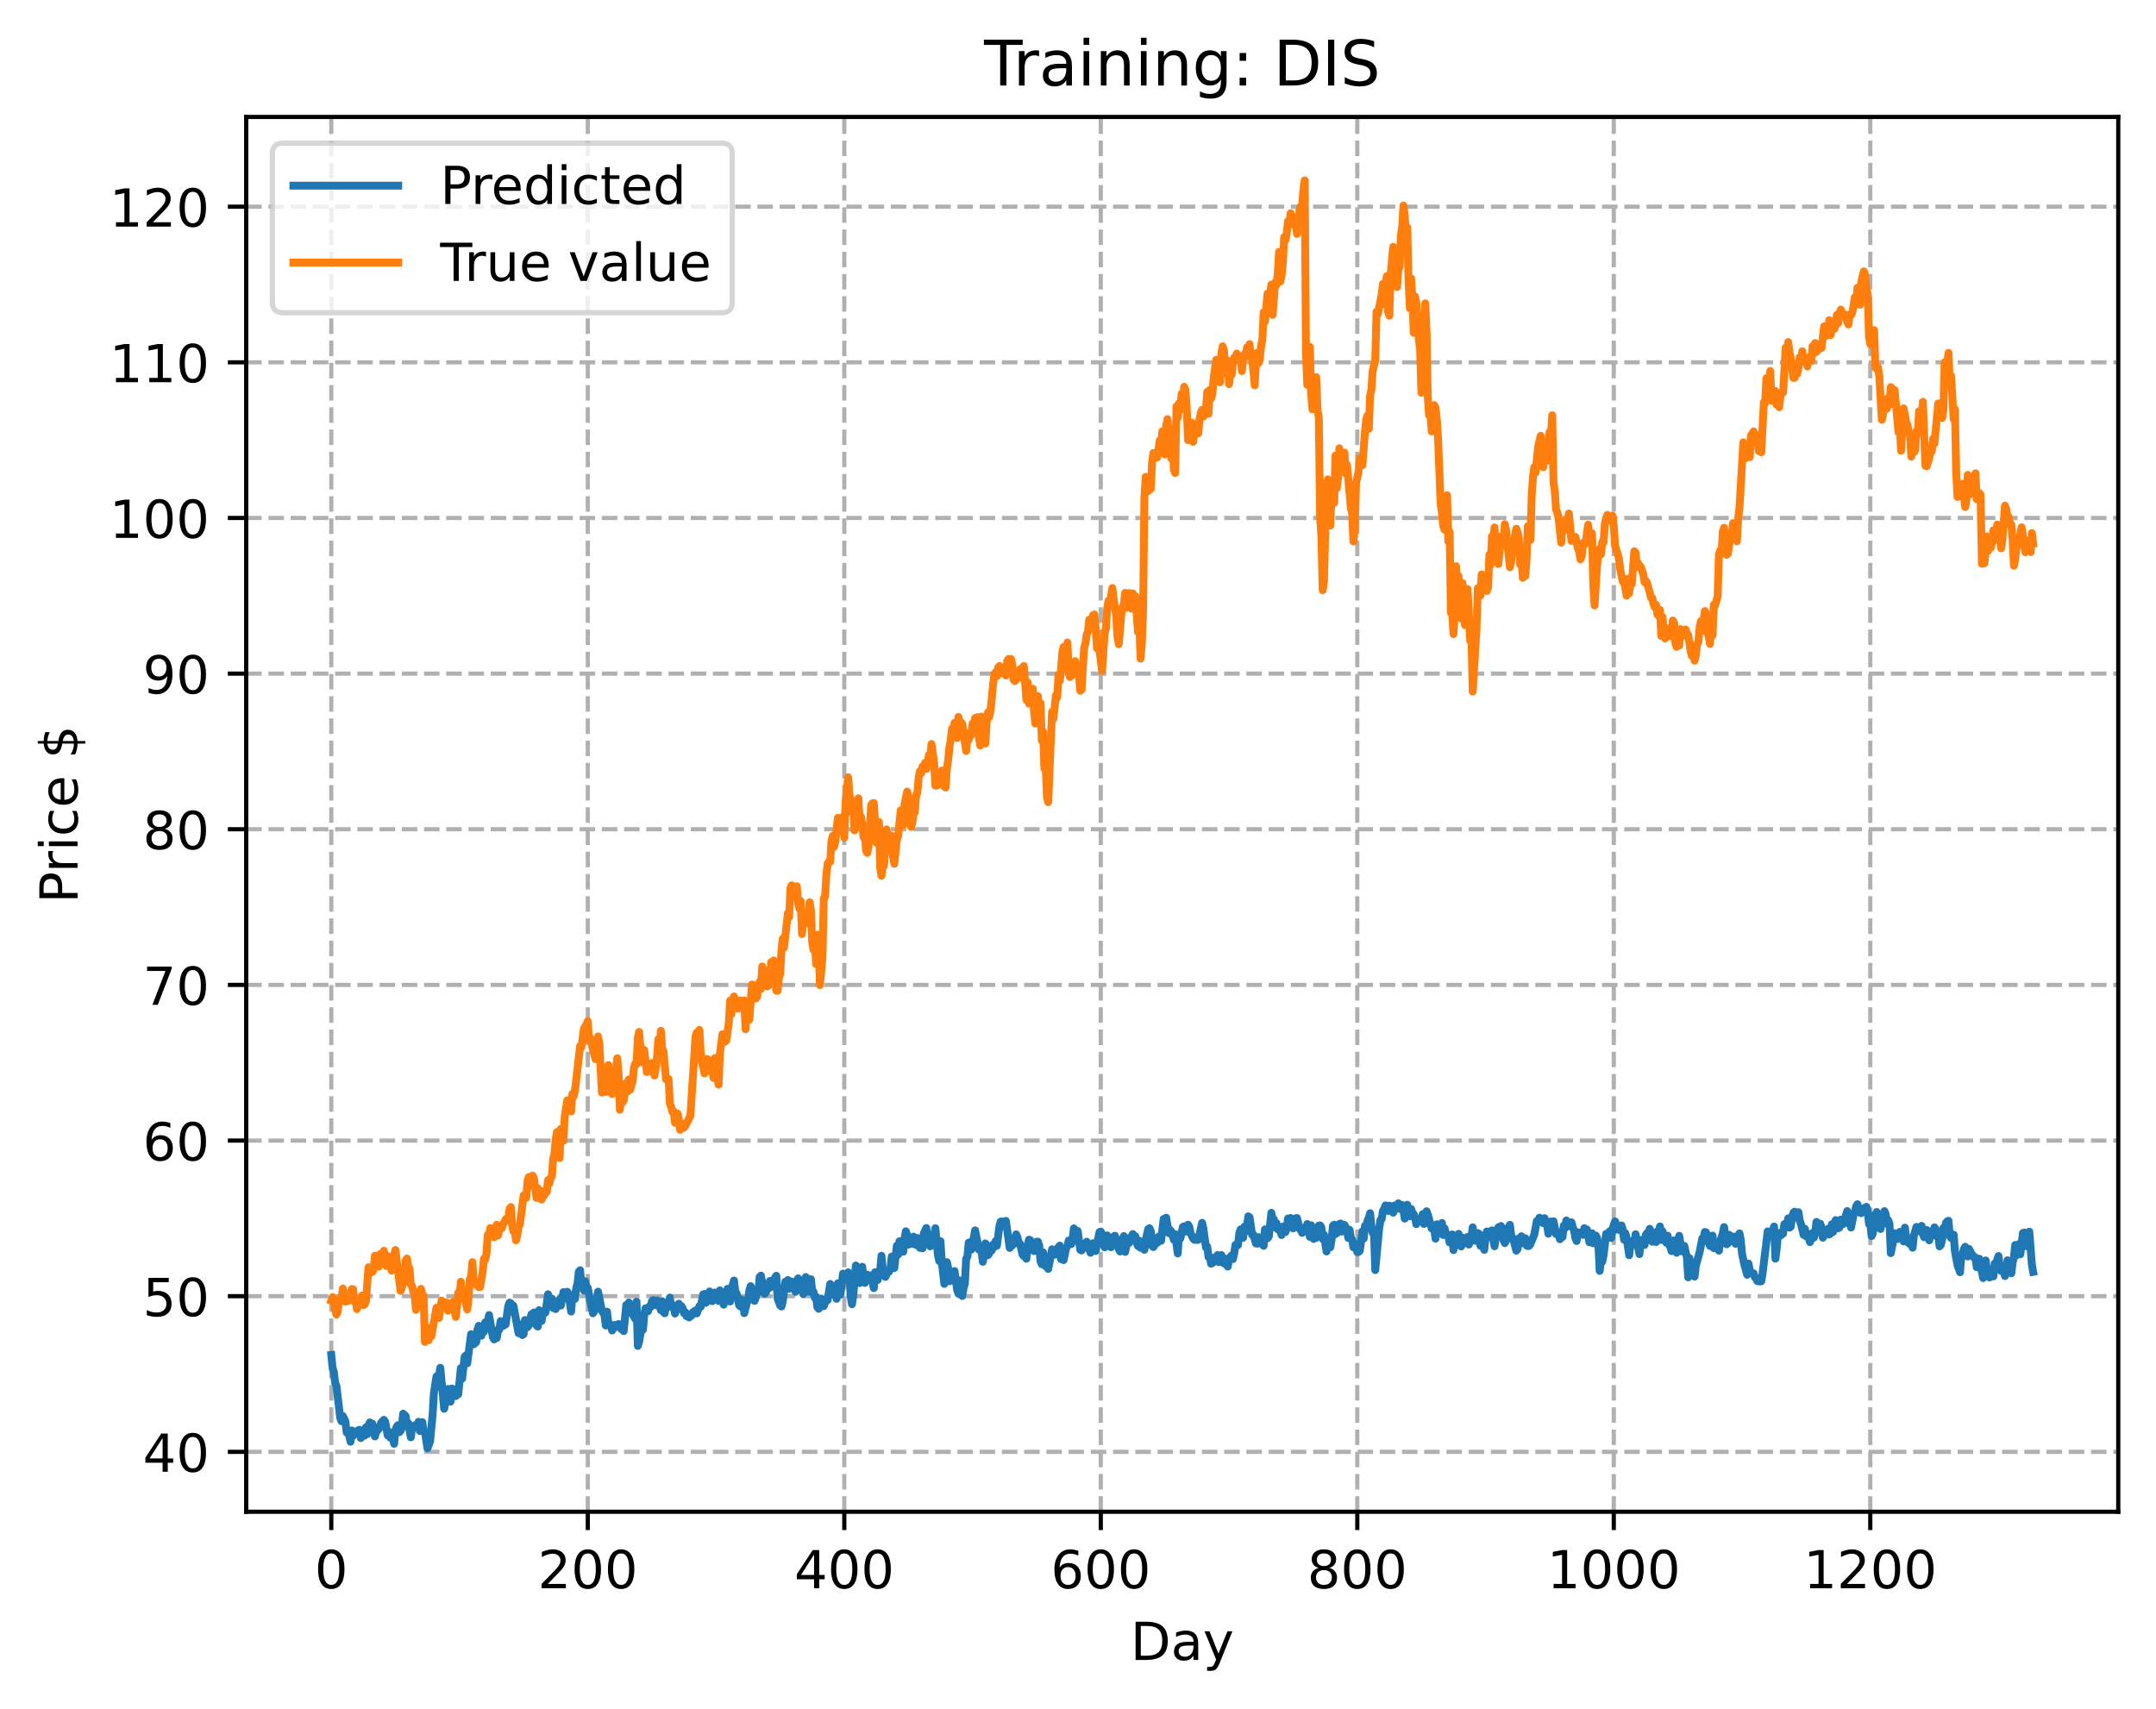 <?xml version="1.0" encoding="utf-8" standalone="no"?>
<!DOCTYPE svg PUBLIC "-//W3C//DTD SVG 1.1//EN"
  "http://www.w3.org/Graphics/SVG/1.1/DTD/svg11.dtd">
<!-- Created with matplotlib (https://matplotlib.org/) -->
<svg height="325.986pt" version="1.1" viewBox="0 0 411.286 325.986" width="411.286pt" xmlns="http://www.w3.org/2000/svg" xmlns:xlink="http://www.w3.org/1999/xlink">
 <defs>
  <style type="text/css">
*{stroke-linecap:butt;stroke-linejoin:round;}
  </style>
 </defs>
 <g id="figure_1">
  <g id="patch_1">
   <path d="M 0 325.986 
L 411.286 325.986 
L 411.286 0 
L 0 0 
z
" style="fill:#ffffff;"/>
  </g>
  <g id="axes_1">
   <g id="patch_2">
    <path d="M 46.966 288.43 
L 404.086 288.43 
L 404.086 22.318 
L 46.966 22.318 
z
" style="fill:#ffffff;"/>
   </g>
   <g id="matplotlib.axis_1">
    <g id="xtick_1">
     <g id="line2d_1">
      <path clip-path="url(#p54d8a6b477)" d="M 63.198 288.43 
L 63.198 22.318 
" style="fill:none;stroke:#b0b0b0;stroke-dasharray:2.96,1.28;stroke-dashoffset:0;stroke-width:0.8;"/>
     </g>
     <g id="line2d_2">
      <defs>
       <path d="M 0 0 
L 0 3.5 
" id="mc7a4a15487" style="stroke:#000000;stroke-width:0.8;"/>
      </defs>
      <g>
       <use style="stroke:#000000;stroke-width:0.8;" x="63.198" xlink:href="#mc7a4a15487" y="288.43"/>
      </g>
     </g>
     <g id="text_1">
      <!-- 0 -->
      <defs>
       <path d="M 31.781 66.406 
Q 24.172 66.406 20.328 58.906 
Q 16.5 51.422 16.5 36.375 
Q 16.5 21.391 20.328 13.891 
Q 24.172 6.391 31.781 6.391 
Q 39.453 6.391 43.281 13.891 
Q 47.125 21.391 47.125 36.375 
Q 47.125 51.422 43.281 58.906 
Q 39.453 66.406 31.781 66.406 
z
M 31.781 74.219 
Q 44.047 74.219 50.516 64.516 
Q 56.984 54.828 56.984 36.375 
Q 56.984 17.969 50.516 8.266 
Q 44.047 -1.422 31.781 -1.422 
Q 19.531 -1.422 13.062 8.266 
Q 6.594 17.969 6.594 36.375 
Q 6.594 54.828 13.062 64.516 
Q 19.531 74.219 31.781 74.219 
z
" id="DejaVuSans-48"/>
      </defs>
      <g transform="translate(60.017 303.029)scale(0.1 -0.1)">
       <use xlink:href="#DejaVuSans-48"/>
      </g>
     </g>
    </g>
    <g id="xtick_2">
     <g id="line2d_3">
      <path clip-path="url(#p54d8a6b477)" d="M 112.129 288.43 
L 112.129 22.318 
" style="fill:none;stroke:#b0b0b0;stroke-dasharray:2.96,1.28;stroke-dashoffset:0;stroke-width:0.8;"/>
     </g>
     <g id="line2d_4">
      <g>
       <use style="stroke:#000000;stroke-width:0.8;" x="112.129" xlink:href="#mc7a4a15487" y="288.43"/>
      </g>
     </g>
     <g id="text_2">
      <!-- 200 -->
      <defs>
       <path d="M 19.188 8.297 
L 53.609 8.297 
L 53.609 0 
L 7.328 0 
L 7.328 8.297 
Q 12.938 14.109 22.625 23.891 
Q 32.328 33.688 34.812 36.531 
Q 39.547 41.844 41.422 45.531 
Q 43.312 49.219 43.312 52.781 
Q 43.312 58.594 39.234 62.25 
Q 35.156 65.922 28.609 65.922 
Q 23.969 65.922 18.812 64.312 
Q 13.672 62.703 7.812 59.422 
L 7.812 69.391 
Q 13.766 71.781 18.938 73 
Q 24.125 74.219 28.422 74.219 
Q 39.75 74.219 46.484 68.547 
Q 53.219 62.891 53.219 53.422 
Q 53.219 48.922 51.531 44.891 
Q 49.859 40.875 45.406 35.406 
Q 44.188 33.984 37.641 27.219 
Q 31.109 20.453 19.188 8.297 
z
" id="DejaVuSans-50"/>
      </defs>
      <g transform="translate(102.585 303.029)scale(0.1 -0.1)">
       <use xlink:href="#DejaVuSans-50"/>
       <use x="63.623" xlink:href="#DejaVuSans-48"/>
       <use x="127.246" xlink:href="#DejaVuSans-48"/>
      </g>
     </g>
    </g>
    <g id="xtick_3">
     <g id="line2d_5">
      <path clip-path="url(#p54d8a6b477)" d="M 161.06 288.43 
L 161.06 22.318 
" style="fill:none;stroke:#b0b0b0;stroke-dasharray:2.96,1.28;stroke-dashoffset:0;stroke-width:0.8;"/>
     </g>
     <g id="line2d_6">
      <g>
       <use style="stroke:#000000;stroke-width:0.8;" x="161.06" xlink:href="#mc7a4a15487" y="288.43"/>
      </g>
     </g>
     <g id="text_3">
      <!-- 400 -->
      <defs>
       <path d="M 37.797 64.312 
L 12.891 25.391 
L 37.797 25.391 
z
M 35.203 72.906 
L 47.609 72.906 
L 47.609 25.391 
L 58.016 25.391 
L 58.016 17.188 
L 47.609 17.188 
L 47.609 0 
L 37.797 0 
L 37.797 17.188 
L 4.891 17.188 
L 4.891 26.703 
z
" id="DejaVuSans-52"/>
      </defs>
      <g transform="translate(151.516 303.029)scale(0.1 -0.1)">
       <use xlink:href="#DejaVuSans-52"/>
       <use x="63.623" xlink:href="#DejaVuSans-48"/>
       <use x="127.246" xlink:href="#DejaVuSans-48"/>
      </g>
     </g>
    </g>
    <g id="xtick_4">
     <g id="line2d_7">
      <path clip-path="url(#p54d8a6b477)" d="M 209.99 288.43 
L 209.99 22.318 
" style="fill:none;stroke:#b0b0b0;stroke-dasharray:2.96,1.28;stroke-dashoffset:0;stroke-width:0.8;"/>
     </g>
     <g id="line2d_8">
      <g>
       <use style="stroke:#000000;stroke-width:0.8;" x="209.99" xlink:href="#mc7a4a15487" y="288.43"/>
      </g>
     </g>
     <g id="text_4">
      <!-- 600 -->
      <defs>
       <path d="M 33.016 40.375 
Q 26.375 40.375 22.484 35.828 
Q 18.609 31.297 18.609 23.391 
Q 18.609 15.531 22.484 10.953 
Q 26.375 6.391 33.016 6.391 
Q 39.656 6.391 43.531 10.953 
Q 47.406 15.531 47.406 23.391 
Q 47.406 31.297 43.531 35.828 
Q 39.656 40.375 33.016 40.375 
z
M 52.594 71.297 
L 52.594 62.312 
Q 48.875 64.062 45.094 64.984 
Q 41.312 65.922 37.594 65.922 
Q 27.828 65.922 22.672 59.328 
Q 17.531 52.734 16.797 39.406 
Q 19.672 43.656 24.016 45.922 
Q 28.375 48.188 33.594 48.188 
Q 44.578 48.188 50.953 41.516 
Q 57.328 34.859 57.328 23.391 
Q 57.328 12.156 50.688 5.359 
Q 44.047 -1.422 33.016 -1.422 
Q 20.359 -1.422 13.672 8.266 
Q 6.984 17.969 6.984 36.375 
Q 6.984 53.656 15.188 63.938 
Q 23.391 74.219 37.203 74.219 
Q 40.922 74.219 44.703 73.484 
Q 48.484 72.75 52.594 71.297 
z
" id="DejaVuSans-54"/>
      </defs>
      <g transform="translate(200.446 303.029)scale(0.1 -0.1)">
       <use xlink:href="#DejaVuSans-54"/>
       <use x="63.623" xlink:href="#DejaVuSans-48"/>
       <use x="127.246" xlink:href="#DejaVuSans-48"/>
      </g>
     </g>
    </g>
    <g id="xtick_5">
     <g id="line2d_9">
      <path clip-path="url(#p54d8a6b477)" d="M 258.921 288.43 
L 258.921 22.318 
" style="fill:none;stroke:#b0b0b0;stroke-dasharray:2.96,1.28;stroke-dashoffset:0;stroke-width:0.8;"/>
     </g>
     <g id="line2d_10">
      <g>
       <use style="stroke:#000000;stroke-width:0.8;" x="258.921" xlink:href="#mc7a4a15487" y="288.43"/>
      </g>
     </g>
     <g id="text_5">
      <!-- 800 -->
      <defs>
       <path d="M 31.781 34.625 
Q 24.75 34.625 20.719 30.859 
Q 16.703 27.094 16.703 20.516 
Q 16.703 13.922 20.719 10.156 
Q 24.75 6.391 31.781 6.391 
Q 38.812 6.391 42.859 10.172 
Q 46.922 13.969 46.922 20.516 
Q 46.922 27.094 42.891 30.859 
Q 38.875 34.625 31.781 34.625 
z
M 21.922 38.812 
Q 15.578 40.375 12.031 44.719 
Q 8.5 49.078 8.5 55.328 
Q 8.5 64.062 14.719 69.141 
Q 20.953 74.219 31.781 74.219 
Q 42.672 74.219 48.875 69.141 
Q 55.078 64.062 55.078 55.328 
Q 55.078 49.078 51.531 44.719 
Q 48 40.375 41.703 38.812 
Q 48.828 37.156 52.797 32.312 
Q 56.781 27.484 56.781 20.516 
Q 56.781 9.906 50.312 4.234 
Q 43.844 -1.422 31.781 -1.422 
Q 19.734 -1.422 13.25 4.234 
Q 6.781 9.906 6.781 20.516 
Q 6.781 27.484 10.781 32.312 
Q 14.797 37.156 21.922 38.812 
z
M 18.312 54.391 
Q 18.312 48.734 21.844 45.562 
Q 25.391 42.391 31.781 42.391 
Q 38.141 42.391 41.719 45.562 
Q 45.312 48.734 45.312 54.391 
Q 45.312 60.062 41.719 63.234 
Q 38.141 66.406 31.781 66.406 
Q 25.391 66.406 21.844 63.234 
Q 18.312 60.062 18.312 54.391 
z
" id="DejaVuSans-56"/>
      </defs>
      <g transform="translate(249.377 303.029)scale(0.1 -0.1)">
       <use xlink:href="#DejaVuSans-56"/>
       <use x="63.623" xlink:href="#DejaVuSans-48"/>
       <use x="127.246" xlink:href="#DejaVuSans-48"/>
      </g>
     </g>
    </g>
    <g id="xtick_6">
     <g id="line2d_11">
      <path clip-path="url(#p54d8a6b477)" d="M 307.851 288.43 
L 307.851 22.318 
" style="fill:none;stroke:#b0b0b0;stroke-dasharray:2.96,1.28;stroke-dashoffset:0;stroke-width:0.8;"/>
     </g>
     <g id="line2d_12">
      <g>
       <use style="stroke:#000000;stroke-width:0.8;" x="307.851" xlink:href="#mc7a4a15487" y="288.43"/>
      </g>
     </g>
     <g id="text_6">
      <!-- 1000 -->
      <defs>
       <path d="M 12.406 8.297 
L 28.516 8.297 
L 28.516 63.922 
L 10.984 60.406 
L 10.984 69.391 
L 28.422 72.906 
L 38.281 72.906 
L 38.281 8.297 
L 54.391 8.297 
L 54.391 0 
L 12.406 0 
z
" id="DejaVuSans-49"/>
      </defs>
      <g transform="translate(295.126 303.029)scale(0.1 -0.1)">
       <use xlink:href="#DejaVuSans-49"/>
       <use x="63.623" xlink:href="#DejaVuSans-48"/>
       <use x="127.246" xlink:href="#DejaVuSans-48"/>
       <use x="190.869" xlink:href="#DejaVuSans-48"/>
      </g>
     </g>
    </g>
    <g id="xtick_7">
     <g id="line2d_13">
      <path clip-path="url(#p54d8a6b477)" d="M 356.782 288.43 
L 356.782 22.318 
" style="fill:none;stroke:#b0b0b0;stroke-dasharray:2.96,1.28;stroke-dashoffset:0;stroke-width:0.8;"/>
     </g>
     <g id="line2d_14">
      <g>
       <use style="stroke:#000000;stroke-width:0.8;" x="356.782" xlink:href="#mc7a4a15487" y="288.43"/>
      </g>
     </g>
     <g id="text_7">
      <!-- 1200 -->
      <g transform="translate(344.057 303.029)scale(0.1 -0.1)">
       <use xlink:href="#DejaVuSans-49"/>
       <use x="63.623" xlink:href="#DejaVuSans-50"/>
       <use x="127.246" xlink:href="#DejaVuSans-48"/>
       <use x="190.869" xlink:href="#DejaVuSans-48"/>
      </g>
     </g>
    </g>
    <g id="text_8">
     <!-- Day -->
     <defs>
      <path d="M 19.672 64.797 
L 19.672 8.109 
L 31.594 8.109 
Q 46.688 8.109 53.688 14.938 
Q 60.688 21.781 60.688 36.531 
Q 60.688 51.172 53.688 57.984 
Q 46.688 64.797 31.594 64.797 
z
M 9.812 72.906 
L 30.078 72.906 
Q 51.266 72.906 61.172 64.094 
Q 71.094 55.281 71.094 36.531 
Q 71.094 17.672 61.125 8.828 
Q 51.172 0 30.078 0 
L 9.812 0 
z
" id="DejaVuSans-68"/>
      <path d="M 34.281 27.484 
Q 23.391 27.484 19.188 25 
Q 14.984 22.516 14.984 16.5 
Q 14.984 11.719 18.141 8.906 
Q 21.297 6.109 26.703 6.109 
Q 34.188 6.109 38.703 11.406 
Q 43.219 16.703 43.219 25.484 
L 43.219 27.484 
z
M 52.203 31.203 
L 52.203 0 
L 43.219 0 
L 43.219 8.297 
Q 40.141 3.328 35.547 0.953 
Q 30.953 -1.422 24.312 -1.422 
Q 15.922 -1.422 10.953 3.297 
Q 6 8.016 6 15.922 
Q 6 25.141 12.172 29.828 
Q 18.359 34.516 30.609 34.516 
L 43.219 34.516 
L 43.219 35.406 
Q 43.219 41.609 39.141 45 
Q 35.062 48.391 27.688 48.391 
Q 23 48.391 18.547 47.266 
Q 14.109 46.141 10.016 43.891 
L 10.016 52.203 
Q 14.938 54.109 19.578 55.047 
Q 24.219 56 28.609 56 
Q 40.484 56 46.344 49.844 
Q 52.203 43.703 52.203 31.203 
z
" id="DejaVuSans-97"/>
      <path d="M 32.172 -5.078 
Q 28.375 -14.844 24.75 -17.812 
Q 21.141 -20.797 15.094 -20.797 
L 7.906 -20.797 
L 7.906 -13.281 
L 13.188 -13.281 
Q 16.891 -13.281 18.938 -11.516 
Q 21 -9.766 23.484 -3.219 
L 25.094 0.875 
L 2.984 54.688 
L 12.5 54.688 
L 29.594 11.922 
L 46.688 54.688 
L 56.203 54.688 
z
" id="DejaVuSans-121"/>
     </defs>
     <g transform="translate(215.652 316.707)scale(0.1 -0.1)">
      <use xlink:href="#DejaVuSans-68"/>
      <use x="77.002" xlink:href="#DejaVuSans-97"/>
      <use x="138.281" xlink:href="#DejaVuSans-121"/>
     </g>
    </g>
   </g>
   <g id="matplotlib.axis_2">
    <g id="ytick_1">
     <g id="line2d_15">
      <path clip-path="url(#p54d8a6b477)" d="M 46.966 277.003 
L 404.086 277.003 
" style="fill:none;stroke:#b0b0b0;stroke-dasharray:2.96,1.28;stroke-dashoffset:0;stroke-width:0.8;"/>
     </g>
     <g id="line2d_16">
      <defs>
       <path d="M 0 0 
L -3.5 0 
" id="m013d631422" style="stroke:#000000;stroke-width:0.8;"/>
      </defs>
      <g>
       <use style="stroke:#000000;stroke-width:0.8;" x="46.966" xlink:href="#m013d631422" y="277.003"/>
      </g>
     </g>
     <g id="text_9">
      <!-- 40 -->
      <g transform="translate(27.241 280.802)scale(0.1 -0.1)">
       <use xlink:href="#DejaVuSans-52"/>
       <use x="63.623" xlink:href="#DejaVuSans-48"/>
      </g>
     </g>
    </g>
    <g id="ytick_2">
     <g id="line2d_17">
      <path clip-path="url(#p54d8a6b477)" d="M 46.966 247.307 
L 404.086 247.307 
" style="fill:none;stroke:#b0b0b0;stroke-dasharray:2.96,1.28;stroke-dashoffset:0;stroke-width:0.8;"/>
     </g>
     <g id="line2d_18">
      <g>
       <use style="stroke:#000000;stroke-width:0.8;" x="46.966" xlink:href="#m013d631422" y="247.307"/>
      </g>
     </g>
     <g id="text_10">
      <!-- 50 -->
      <defs>
       <path d="M 10.797 72.906 
L 49.516 72.906 
L 49.516 64.594 
L 19.828 64.594 
L 19.828 46.734 
Q 21.969 47.469 24.109 47.828 
Q 26.266 48.188 28.422 48.188 
Q 40.625 48.188 47.75 41.5 
Q 54.891 34.812 54.891 23.391 
Q 54.891 11.625 47.562 5.094 
Q 40.234 -1.422 26.906 -1.422 
Q 22.312 -1.422 17.547 -0.641 
Q 12.797 0.141 7.719 1.703 
L 7.719 11.625 
Q 12.109 9.234 16.797 8.062 
Q 21.484 6.891 26.703 6.891 
Q 35.156 6.891 40.078 11.328 
Q 45.016 15.766 45.016 23.391 
Q 45.016 31 40.078 35.438 
Q 35.156 39.891 26.703 39.891 
Q 22.75 39.891 18.812 39.016 
Q 14.891 38.141 10.797 36.281 
z
" id="DejaVuSans-53"/>
      </defs>
      <g transform="translate(27.241 251.106)scale(0.1 -0.1)">
       <use xlink:href="#DejaVuSans-53"/>
       <use x="63.623" xlink:href="#DejaVuSans-48"/>
      </g>
     </g>
    </g>
    <g id="ytick_3">
     <g id="line2d_19">
      <path clip-path="url(#p54d8a6b477)" d="M 46.966 217.611 
L 404.086 217.611 
" style="fill:none;stroke:#b0b0b0;stroke-dasharray:2.96,1.28;stroke-dashoffset:0;stroke-width:0.8;"/>
     </g>
     <g id="line2d_20">
      <g>
       <use style="stroke:#000000;stroke-width:0.8;" x="46.966" xlink:href="#m013d631422" y="217.611"/>
      </g>
     </g>
     <g id="text_11">
      <!-- 60 -->
      <g transform="translate(27.241 221.41)scale(0.1 -0.1)">
       <use xlink:href="#DejaVuSans-54"/>
       <use x="63.623" xlink:href="#DejaVuSans-48"/>
      </g>
     </g>
    </g>
    <g id="ytick_4">
     <g id="line2d_21">
      <path clip-path="url(#p54d8a6b477)" d="M 46.966 187.914 
L 404.086 187.914 
" style="fill:none;stroke:#b0b0b0;stroke-dasharray:2.96,1.28;stroke-dashoffset:0;stroke-width:0.8;"/>
     </g>
     <g id="line2d_22">
      <g>
       <use style="stroke:#000000;stroke-width:0.8;" x="46.966" xlink:href="#m013d631422" y="187.914"/>
      </g>
     </g>
     <g id="text_12">
      <!-- 70 -->
      <defs>
       <path d="M 8.203 72.906 
L 55.078 72.906 
L 55.078 68.703 
L 28.609 0 
L 18.312 0 
L 43.219 64.594 
L 8.203 64.594 
z
" id="DejaVuSans-55"/>
      </defs>
      <g transform="translate(27.241 191.714)scale(0.1 -0.1)">
       <use xlink:href="#DejaVuSans-55"/>
       <use x="63.623" xlink:href="#DejaVuSans-48"/>
      </g>
     </g>
    </g>
    <g id="ytick_5">
     <g id="line2d_23">
      <path clip-path="url(#p54d8a6b477)" d="M 46.966 158.218 
L 404.086 158.218 
" style="fill:none;stroke:#b0b0b0;stroke-dasharray:2.96,1.28;stroke-dashoffset:0;stroke-width:0.8;"/>
     </g>
     <g id="line2d_24">
      <g>
       <use style="stroke:#000000;stroke-width:0.8;" x="46.966" xlink:href="#m013d631422" y="158.218"/>
      </g>
     </g>
     <g id="text_13">
      <!-- 80 -->
      <g transform="translate(27.241 162.017)scale(0.1 -0.1)">
       <use xlink:href="#DejaVuSans-56"/>
       <use x="63.623" xlink:href="#DejaVuSans-48"/>
      </g>
     </g>
    </g>
    <g id="ytick_6">
     <g id="line2d_25">
      <path clip-path="url(#p54d8a6b477)" d="M 46.966 128.522 
L 404.086 128.522 
" style="fill:none;stroke:#b0b0b0;stroke-dasharray:2.96,1.28;stroke-dashoffset:0;stroke-width:0.8;"/>
     </g>
     <g id="line2d_26">
      <g>
       <use style="stroke:#000000;stroke-width:0.8;" x="46.966" xlink:href="#m013d631422" y="128.522"/>
      </g>
     </g>
     <g id="text_14">
      <!-- 90 -->
      <defs>
       <path d="M 10.984 1.516 
L 10.984 10.5 
Q 14.703 8.734 18.5 7.812 
Q 22.312 6.891 25.984 6.891 
Q 35.75 6.891 40.891 13.453 
Q 46.047 20.016 46.781 33.406 
Q 43.953 29.203 39.594 26.953 
Q 35.25 24.703 29.984 24.703 
Q 19.047 24.703 12.672 31.312 
Q 6.297 37.938 6.297 49.422 
Q 6.297 60.641 12.938 67.422 
Q 19.578 74.219 30.609 74.219 
Q 43.266 74.219 49.922 64.516 
Q 56.594 54.828 56.594 36.375 
Q 56.594 19.141 48.406 8.859 
Q 40.234 -1.422 26.422 -1.422 
Q 22.703 -1.422 18.891 -0.688 
Q 15.094 0.047 10.984 1.516 
z
M 30.609 32.422 
Q 37.25 32.422 41.125 36.953 
Q 45.016 41.5 45.016 49.422 
Q 45.016 57.281 41.125 61.844 
Q 37.25 66.406 30.609 66.406 
Q 23.969 66.406 20.094 61.844 
Q 16.219 57.281 16.219 49.422 
Q 16.219 41.5 20.094 36.953 
Q 23.969 32.422 30.609 32.422 
z
" id="DejaVuSans-57"/>
      </defs>
      <g transform="translate(27.241 132.321)scale(0.1 -0.1)">
       <use xlink:href="#DejaVuSans-57"/>
       <use x="63.623" xlink:href="#DejaVuSans-48"/>
      </g>
     </g>
    </g>
    <g id="ytick_7">
     <g id="line2d_27">
      <path clip-path="url(#p54d8a6b477)" d="M 46.966 98.825 
L 404.086 98.825 
" style="fill:none;stroke:#b0b0b0;stroke-dasharray:2.96,1.28;stroke-dashoffset:0;stroke-width:0.8;"/>
     </g>
     <g id="line2d_28">
      <g>
       <use style="stroke:#000000;stroke-width:0.8;" x="46.966" xlink:href="#m013d631422" y="98.825"/>
      </g>
     </g>
     <g id="text_15">
      <!-- 100 -->
      <g transform="translate(20.878 102.625)scale(0.1 -0.1)">
       <use xlink:href="#DejaVuSans-49"/>
       <use x="63.623" xlink:href="#DejaVuSans-48"/>
       <use x="127.246" xlink:href="#DejaVuSans-48"/>
      </g>
     </g>
    </g>
    <g id="ytick_8">
     <g id="line2d_29">
      <path clip-path="url(#p54d8a6b477)" d="M 46.966 69.129 
L 404.086 69.129 
" style="fill:none;stroke:#b0b0b0;stroke-dasharray:2.96,1.28;stroke-dashoffset:0;stroke-width:0.8;"/>
     </g>
     <g id="line2d_30">
      <g>
       <use style="stroke:#000000;stroke-width:0.8;" x="46.966" xlink:href="#m013d631422" y="69.129"/>
      </g>
     </g>
     <g id="text_16">
      <!-- 110 -->
      <g transform="translate(20.878 72.928)scale(0.1 -0.1)">
       <use xlink:href="#DejaVuSans-49"/>
       <use x="63.623" xlink:href="#DejaVuSans-49"/>
       <use x="127.246" xlink:href="#DejaVuSans-48"/>
      </g>
     </g>
    </g>
    <g id="ytick_9">
     <g id="line2d_31">
      <path clip-path="url(#p54d8a6b477)" d="M 46.966 39.433 
L 404.086 39.433 
" style="fill:none;stroke:#b0b0b0;stroke-dasharray:2.96,1.28;stroke-dashoffset:0;stroke-width:0.8;"/>
     </g>
     <g id="line2d_32">
      <g>
       <use style="stroke:#000000;stroke-width:0.8;" x="46.966" xlink:href="#m013d631422" y="39.433"/>
      </g>
     </g>
     <g id="text_17">
      <!-- 120 -->
      <g transform="translate(20.878 43.232)scale(0.1 -0.1)">
       <use xlink:href="#DejaVuSans-49"/>
       <use x="63.623" xlink:href="#DejaVuSans-50"/>
       <use x="127.246" xlink:href="#DejaVuSans-48"/>
      </g>
     </g>
    </g>
    <g id="text_18">
     <!-- Price $ -->
     <defs>
      <path d="M 19.672 64.797 
L 19.672 37.406 
L 32.078 37.406 
Q 38.969 37.406 42.719 40.969 
Q 46.484 44.531 46.484 51.125 
Q 46.484 57.672 42.719 61.234 
Q 38.969 64.797 32.078 64.797 
z
M 9.812 72.906 
L 32.078 72.906 
Q 44.344 72.906 50.609 67.359 
Q 56.891 61.812 56.891 51.125 
Q 56.891 40.328 50.609 34.812 
Q 44.344 29.297 32.078 29.297 
L 19.672 29.297 
L 19.672 0 
L 9.812 0 
z
" id="DejaVuSans-80"/>
      <path d="M 41.109 46.297 
Q 39.594 47.172 37.812 47.578 
Q 36.031 48 33.891 48 
Q 26.266 48 22.188 43.047 
Q 18.109 38.094 18.109 28.812 
L 18.109 0 
L 9.078 0 
L 9.078 54.688 
L 18.109 54.688 
L 18.109 46.188 
Q 20.953 51.172 25.484 53.578 
Q 30.031 56 36.531 56 
Q 37.453 56 38.578 55.875 
Q 39.703 55.766 41.062 55.516 
z
" id="DejaVuSans-114"/>
      <path d="M 9.422 54.688 
L 18.406 54.688 
L 18.406 0 
L 9.422 0 
z
M 9.422 75.984 
L 18.406 75.984 
L 18.406 64.594 
L 9.422 64.594 
z
" id="DejaVuSans-105"/>
      <path d="M 48.781 52.594 
L 48.781 44.188 
Q 44.969 46.297 41.141 47.344 
Q 37.312 48.391 33.406 48.391 
Q 24.656 48.391 19.812 42.844 
Q 14.984 37.312 14.984 27.297 
Q 14.984 17.281 19.812 11.734 
Q 24.656 6.203 33.406 6.203 
Q 37.312 6.203 41.141 7.25 
Q 44.969 8.297 48.781 10.406 
L 48.781 2.094 
Q 45.016 0.344 40.984 -0.531 
Q 36.969 -1.422 32.422 -1.422 
Q 20.062 -1.422 12.781 6.344 
Q 5.516 14.109 5.516 27.297 
Q 5.516 40.672 12.859 48.328 
Q 20.219 56 33.016 56 
Q 37.156 56 41.109 55.141 
Q 45.062 54.297 48.781 52.594 
z
" id="DejaVuSans-99"/>
      <path d="M 56.203 29.594 
L 56.203 25.203 
L 14.891 25.203 
Q 15.484 15.922 20.484 11.062 
Q 25.484 6.203 34.422 6.203 
Q 39.594 6.203 44.453 7.469 
Q 49.312 8.734 54.109 11.281 
L 54.109 2.781 
Q 49.266 0.734 44.188 -0.344 
Q 39.109 -1.422 33.891 -1.422 
Q 20.797 -1.422 13.156 6.188 
Q 5.516 13.812 5.516 26.812 
Q 5.516 40.234 12.766 48.109 
Q 20.016 56 32.328 56 
Q 43.359 56 49.781 48.891 
Q 56.203 41.797 56.203 29.594 
z
M 47.219 32.234 
Q 47.125 39.594 43.094 43.984 
Q 39.062 48.391 32.422 48.391 
Q 24.906 48.391 20.391 44.141 
Q 15.875 39.891 15.188 32.172 
z
" id="DejaVuSans-101"/>
      <path id="DejaVuSans-32"/>
      <path d="M 33.797 -14.703 
L 28.906 -14.703 
L 28.859 0 
Q 23.734 0.094 18.609 1.188 
Q 13.484 2.297 8.297 4.5 
L 8.297 13.281 
Q 13.281 10.156 18.375 8.562 
Q 23.484 6.984 28.906 6.938 
L 28.906 29.203 
Q 18.109 30.953 13.203 35.156 
Q 8.297 39.359 8.297 46.688 
Q 8.297 54.641 13.625 59.219 
Q 18.953 63.812 28.906 64.5 
L 28.906 75.984 
L 33.797 75.984 
L 33.797 64.656 
Q 38.328 64.453 42.578 63.688 
Q 46.828 62.938 50.875 61.625 
L 50.875 53.078 
Q 46.828 55.125 42.547 56.25 
Q 38.281 57.375 33.797 57.562 
L 33.797 36.719 
Q 44.875 35.016 50.094 30.609 
Q 55.328 26.219 55.328 18.609 
Q 55.328 10.359 49.781 5.594 
Q 44.234 0.828 33.797 0.094 
z
M 28.906 37.594 
L 28.906 57.625 
Q 23.25 56.984 20.266 54.391 
Q 17.281 51.812 17.281 47.516 
Q 17.281 43.312 20.031 40.969 
Q 22.797 38.625 28.906 37.594 
z
M 33.797 28.219 
L 33.797 7.078 
Q 39.984 7.906 43.141 10.594 
Q 46.297 13.281 46.297 17.672 
Q 46.297 21.969 43.281 24.5 
Q 40.281 27.047 33.797 28.219 
z
" id="DejaVuSans-36"/>
     </defs>
     <g transform="translate(14.798 172.342)rotate(-90)scale(0.1 -0.1)">
      <use xlink:href="#DejaVuSans-80"/>
      <use x="58.553" xlink:href="#DejaVuSans-114"/>
      <use x="99.666" xlink:href="#DejaVuSans-105"/>
      <use x="127.449" xlink:href="#DejaVuSans-99"/>
      <use x="182.43" xlink:href="#DejaVuSans-101"/>
      <use x="243.953" xlink:href="#DejaVuSans-32"/>
      <use x="275.74" xlink:href="#DejaVuSans-36"/>
     </g>
    </g>
   </g>
   <g id="line2d_33">
    <path clip-path="url(#p54d8a6b477)" d="M 63.198 258.521 
L 63.443 260.995 
L 63.688 261.779 
L 63.932 263.829 
L 64.177 264.438 
L 64.911 270.576 
L 65.156 271.171 
L 65.4 270.173 
L 65.89 271.197 
L 66.134 273.327 
L 66.379 273.49 
L 66.623 273.918 
L 66.868 275.077 
L 67.113 272.926 
L 67.357 273.945 
L 67.847 273.239 
L 68.336 272.893 
L 68.581 272.797 
L 68.825 274.374 
L 69.315 273.721 
L 69.559 273.921 
L 69.804 272.327 
L 70.049 273.629 
L 70.293 272.017 
L 70.538 271.386 
L 70.783 272.466 
L 71.027 271.632 
L 71.517 274.057 
L 71.761 273.209 
L 72.251 272.651 
L 72.74 271.423 
L 73.229 270.899 
L 73.474 271.245 
L 73.963 273.872 
L 74.208 273.184 
L 74.452 274.309 
L 74.697 273.561 
L 75.186 275.473 
L 75.431 272.874 
L 75.676 272.209 
L 75.92 271.91 
L 76.165 273.266 
L 76.41 273.023 
L 76.654 272.431 
L 76.899 269.719 
L 77.388 270.184 
L 77.633 271.967 
L 77.878 271.513 
L 78.367 274.233 
L 78.611 272.529 
L 78.856 272.092 
L 79.345 271.849 
L 79.59 271.924 
L 79.835 271.276 
L 80.079 273.024 
L 80.324 271.461 
L 80.569 271.339 
L 80.813 273.18 
L 81.058 273.15 
L 81.547 276.334 
L 82.037 275.032 
L 82.526 269.928 
L 82.771 265.818 
L 83.26 262.622 
L 83.505 262.78 
L 83.749 262.387 
L 83.994 260.967 
L 84.728 268.789 
L 85.462 264.996 
L 85.706 265.723 
L 85.951 267.433 
L 86.196 264.926 
L 86.44 265.567 
L 86.685 265.088 
L 86.93 266.375 
L 87.174 265.227 
L 87.419 266.023 
L 87.908 261.042 
L 88.153 263.044 
L 88.642 258.837 
L 88.887 258.598 
L 89.132 260.124 
L 89.866 254.547 
L 90.11 256.118 
L 90.355 256.481 
L 90.844 256.062 
L 91.089 253.67 
L 91.333 252.957 
L 91.578 253.593 
L 91.823 254.856 
L 92.067 253.058 
L 92.312 254.095 
L 92.557 252.307 
L 92.801 253.478 
L 93.291 250.905 
L 94.025 255.17 
L 94.269 255.55 
L 94.514 253.865 
L 94.759 255.288 
L 95.003 253.792 
L 95.248 253.698 
L 95.493 252.055 
L 95.737 252.71 
L 95.982 252.971 
L 96.471 252.665 
L 96.96 249.125 
L 97.205 248.537 
L 97.45 248.665 
L 97.694 250.246 
L 97.939 249.108 
L 98.918 254.364 
L 99.162 252.677 
L 99.652 254.727 
L 99.896 254.527 
L 100.141 251.852 
L 100.386 253.005 
L 100.63 253.223 
L 100.875 252.896 
L 101.364 250.775 
L 101.609 251.649 
L 101.854 250.417 
L 102.343 252.868 
L 102.587 253.103 
L 102.832 249.967 
L 103.321 252.046 
L 103.566 250.519 
L 103.811 250.409 
L 104.055 250.422 
L 104.545 246.931 
L 104.789 247.867 
L 105.034 247.738 
L 105.279 247.747 
L 105.523 249.561 
L 105.768 248.396 
L 106.013 249.763 
L 106.257 248.43 
L 106.502 248.261 
L 106.747 247.896 
L 106.991 249.099 
L 107.481 246.524 
L 107.725 247.225 
L 107.97 247.169 
L 108.215 246.465 
L 108.459 246.842 
L 108.948 250.24 
L 109.193 247.065 
L 109.438 247.908 
L 109.682 247.825 
L 109.927 245.742 
L 110.172 244.838 
L 110.416 242.625 
L 110.661 242.353 
L 110.906 245.063 
L 111.15 244.954 
L 111.395 246.232 
L 111.64 244.459 
L 111.884 246.021 
L 112.129 245.685 
L 112.618 248.384 
L 113.108 250.57 
L 113.352 250.231 
L 113.597 248.548 
L 113.842 247.954 
L 114.086 246.438 
L 114.82 250.096 
L 115.309 250.866 
L 115.554 252.899 
L 115.799 250.26 
L 116.043 252.447 
L 116.288 252.537 
L 116.533 253.049 
L 116.777 253.848 
L 117.267 252.788 
L 117.511 253.191 
L 117.756 253.048 
L 118.001 252.61 
L 118.245 252.951 
L 118.49 253.563 
L 118.735 253.656 
L 118.979 253.97 
L 119.469 248.978 
L 119.713 249.606 
L 119.958 248.505 
L 120.203 249.888 
L 121.181 251.645 
L 121.426 248.345 
L 121.67 256.803 
L 121.915 256.004 
L 122.404 253.226 
L 122.649 253.72 
L 122.894 250.874 
L 123.138 249.617 
L 123.383 250.132 
L 123.628 250.181 
L 123.872 249.26 
L 124.117 249.367 
L 124.362 248.274 
L 124.606 248.06 
L 124.851 248.744 
L 125.096 249.015 
L 125.34 248.105 
L 125.83 249.268 
L 126.074 249.966 
L 126.319 248.274 
L 126.563 250.349 
L 126.808 250.571 
L 127.053 249.214 
L 127.542 248.791 
L 127.787 247.577 
L 128.031 249.336 
L 128.276 248.969 
L 128.521 249.372 
L 128.765 250.617 
L 129.499 248.733 
L 129.744 249.184 
L 129.989 249.199 
L 130.233 249.616 
L 130.478 250.548 
L 130.723 250.363 
L 130.967 251.113 
L 131.212 250.885 
L 131.457 251.364 
L 131.701 250.732 
L 131.946 251.005 
L 132.191 250.337 
L 132.435 250.237 
L 132.68 250.013 
L 132.924 250.588 
L 133.414 249.201 
L 133.658 249.352 
L 134.148 246.947 
L 134.392 246.873 
L 134.637 248.58 
L 134.882 248.296 
L 135.371 246.403 
L 135.616 247.11 
L 135.86 248.251 
L 136.35 246.605 
L 136.594 247.222 
L 136.839 247.116 
L 137.084 248.218 
L 137.328 246.202 
L 137.818 248.001 
L 138.062 248.929 
L 138.307 247.996 
L 138.551 246.573 
L 138.796 245.91 
L 139.285 248.318 
L 139.53 245.925 
L 140.019 244.315 
L 140.264 246.349 
L 140.509 246.795 
L 140.753 247.675 
L 140.998 249.04 
L 141.243 249.271 
L 141.487 247.976 
L 141.732 248.253 
L 141.977 250.544 
L 142.466 248.58 
L 142.711 248.105 
L 142.955 246.156 
L 143.2 245.387 
L 143.445 246.131 
L 143.689 246.467 
L 143.934 248.203 
L 144.178 247.546 
L 144.423 246.453 
L 144.668 246.6 
L 144.912 243.649 
L 145.157 243.383 
L 145.646 245.937 
L 145.891 246.839 
L 146.136 246.533 
L 146.38 245.225 
L 146.625 245.828 
L 146.87 244.394 
L 147.114 245.553 
L 147.359 245.035 
L 147.604 245.311 
L 147.848 243.729 
L 148.093 243.414 
L 148.338 247.75 
L 148.827 249.081 
L 149.072 249.28 
L 149.316 248.361 
L 149.806 244.55 
L 150.05 245.429 
L 150.295 244.219 
L 150.539 245.879 
L 150.784 244.485 
L 151.029 245.274 
L 151.273 244.54 
L 151.518 245.85 
L 151.763 246.474 
L 152.007 245.518 
L 152.252 243.895 
L 152.741 246.01 
L 152.986 245.1 
L 153.231 246.904 
L 153.475 245.595 
L 153.72 243.649 
L 153.965 246.432 
L 154.209 246.276 
L 154.454 246.451 
L 154.699 244.066 
L 154.943 246.338 
L 155.188 246.457 
L 155.433 247.611 
L 155.677 247.399 
L 155.922 249.402 
L 156.166 249.715 
L 156.411 249.433 
L 156.656 247.758 
L 156.9 249.227 
L 157.145 249.203 
L 157.634 247.92 
L 157.879 248.057 
L 158.368 244.971 
L 158.613 245.622 
L 158.858 246.991 
L 159.102 245.442 
L 159.592 247.806 
L 159.836 244.844 
L 160.081 247.05 
L 160.326 247.019 
L 160.815 242.998 
L 161.06 243.867 
L 161.304 244.196 
L 161.549 243.83 
L 161.794 242.751 
L 162.038 243.276 
L 162.283 247.353 
L 162.527 248.839 
L 162.772 247.129 
L 163.261 241.451 
L 163.506 242.364 
L 163.995 244.806 
L 164.24 242.656 
L 164.485 241.685 
L 164.729 243.899 
L 164.974 244.774 
L 165.219 243.362 
L 165.463 243.195 
L 165.708 244.128 
L 165.953 244.259 
L 166.197 243.362 
L 166.687 245.761 
L 166.931 242.722 
L 167.176 243.818 
L 167.421 244.219 
L 167.665 242.905 
L 167.91 242.292 
L 168.154 239.592 
L 168.399 242.13 
L 168.644 242.34 
L 168.888 243.63 
L 169.378 242.665 
L 169.622 242.612 
L 169.867 242.056 
L 170.112 239.741 
L 170.356 239.886 
L 170.601 241.929 
L 171.09 237.659 
L 171.335 239.357 
L 171.58 236.82 
L 171.824 237.112 
L 172.314 238.823 
L 172.558 236.206 
L 172.803 234.922 
L 173.048 235.621 
L 173.292 237.46 
L 173.537 237.283 
L 173.782 236.236 
L 174.026 237.329 
L 174.271 235.943 
L 174.76 237.541 
L 175.005 236.195 
L 175.494 238.089 
L 175.739 237.999 
L 175.983 238.173 
L 176.228 235.314 
L 176.717 234.298 
L 177.207 237.291 
L 177.451 237.796 
L 177.696 236.444 
L 177.941 236.216 
L 178.185 236.837 
L 178.43 234.333 
L 178.919 239.424 
L 179.164 240.591 
L 179.409 236.802 
L 179.653 240.701 
L 180.142 244.967 
L 180.632 240.811 
L 180.876 241.956 
L 181.121 244.449 
L 181.366 244.364 
L 181.61 243.384 
L 181.855 243.699 
L 182.1 242.506 
L 182.589 246.117 
L 182.834 246.828 
L 183.078 244.298 
L 183.568 247.268 
L 183.812 245.756 
L 184.057 244.951 
L 184.302 240.185 
L 184.546 239.757 
L 184.791 237.091 
L 185.036 237.004 
L 185.28 238.423 
L 185.77 236.099 
L 186.014 234.75 
L 186.748 238.425 
L 186.993 238.017 
L 187.237 238.56 
L 187.482 240.746 
L 187.727 239.476 
L 187.971 237.239 
L 188.216 237.592 
L 188.461 239.495 
L 188.705 239.183 
L 188.95 238.097 
L 189.195 238.583 
L 189.439 237.44 
L 189.684 237.922 
L 189.929 236.797 
L 190.173 237.678 
L 190.663 233.859 
L 190.907 233.057 
L 191.152 233.43 
L 191.397 233.049 
L 191.641 233.955 
L 191.886 232.944 
L 192.62 238.095 
L 192.864 237.067 
L 193.109 237.63 
L 193.354 236.938 
L 193.598 236.831 
L 193.843 235.509 
L 194.088 236.027 
L 194.332 237.301 
L 194.577 237.267 
L 195.066 239.376 
L 195.311 239.67 
L 195.556 239.705 
L 195.8 240.165 
L 196.045 237.637 
L 196.29 236.525 
L 196.534 236.614 
L 196.779 238.384 
L 197.268 238.699 
L 197.513 237.446 
L 197.758 236.912 
L 198.002 236.899 
L 198.247 237.653 
L 198.491 240.669 
L 198.736 241.215 
L 198.981 238.937 
L 199.47 241.601 
L 199.715 241.736 
L 199.959 242.103 
L 200.693 238.349 
L 200.938 239.33 
L 201.183 239.406 
L 201.427 238.454 
L 201.672 239.293 
L 201.917 237.935 
L 202.161 237.657 
L 202.406 240.23 
L 202.651 240.219 
L 202.895 240.428 
L 203.385 238.136 
L 203.629 237.751 
L 203.874 236.682 
L 204.118 236.815 
L 204.363 237.367 
L 204.608 236.556 
L 204.852 234.365 
L 205.342 235.491 
L 205.586 234.857 
L 206.076 238.471 
L 206.32 238.587 
L 206.565 237.831 
L 206.81 237.441 
L 207.054 238.042 
L 207.299 236.917 
L 207.788 238.382 
L 208.033 239.032 
L 208.278 237.496 
L 208.522 237.199 
L 209.012 238.686 
L 209.746 235.068 
L 209.99 234.977 
L 210.235 235.474 
L 210.479 237.36 
L 210.724 237.981 
L 211.213 235.706 
L 211.703 237.803 
L 211.947 237.965 
L 212.192 236.053 
L 212.437 236.808 
L 212.681 235.773 
L 213.415 238.296 
L 213.66 238.772 
L 214.149 236.318 
L 214.394 235.834 
L 214.639 238.864 
L 215.128 236.55 
L 215.373 237.166 
L 215.617 236.136 
L 215.862 235.875 
L 216.106 235.448 
L 216.351 236.754 
L 216.596 235.863 
L 216.84 237.128 
L 217.085 237.752 
L 217.33 236.725 
L 217.574 238.075 
L 217.819 237.664 
L 218.308 238.464 
L 218.553 236.578 
L 219.042 234.5 
L 219.287 234.345 
L 219.532 234.922 
L 219.776 237.701 
L 220.021 237.936 
L 220.51 237.195 
L 220.755 237.138 
L 221 235.947 
L 221.244 236.171 
L 221.489 236.741 
L 221.978 232.57 
L 222.223 233.398 
L 222.467 232.333 
L 222.957 235.277 
L 223.201 234.674 
L 223.446 234.95 
L 223.935 236.559 
L 224.18 235.483 
L 224.669 239.158 
L 224.914 235.527 
L 225.159 236.306 
L 225.648 234.09 
L 225.893 233.97 
L 226.137 234.992 
L 226.382 234.66 
L 226.627 233.662 
L 226.871 234.043 
L 227.116 235.299 
L 227.605 236.304 
L 227.85 236.556 
L 228.094 236.152 
L 228.339 236.575 
L 228.584 236.544 
L 229.318 233.314 
L 229.562 234.398 
L 230.052 238.022 
L 230.296 237.835 
L 230.541 239.847 
L 230.786 239.737 
L 231.03 241.115 
L 231.275 241.002 
L 231.52 240.639 
L 231.764 240.008 
L 232.009 239.804 
L 232.254 239.451 
L 232.498 240.81 
L 232.743 239.729 
L 232.988 239.447 
L 233.477 241.054 
L 233.722 240.133 
L 233.966 241.28 
L 234.211 241.654 
L 234.455 240.187 
L 234.945 239.518 
L 235.189 240.237 
L 235.434 239.16 
L 235.679 237.503 
L 235.923 237.467 
L 236.168 237.549 
L 236.413 235.266 
L 236.657 234.564 
L 237.147 236.164 
L 237.391 234.025 
L 237.636 234.928 
L 237.881 233.93 
L 238.125 232.068 
L 238.37 232.24 
L 238.859 235.59 
L 239.104 235.548 
L 239.593 237.254 
L 239.838 237.279 
L 240.082 236.036 
L 240.572 237.288 
L 240.816 237.368 
L 241.061 237.695 
L 241.306 234.555 
L 241.795 236.265 
L 242.04 235.925 
L 242.529 231.392 
L 242.774 232.68 
L 243.018 232.648 
L 243.263 234.202 
L 243.508 233.377 
L 243.752 234.552 
L 243.997 234.033 
L 244.486 235.643 
L 244.731 234.023 
L 244.976 234.778 
L 245.22 235.061 
L 245.465 234.382 
L 245.709 232.478 
L 245.954 232.708 
L 246.199 232.384 
L 246.688 234.371 
L 246.933 232.994 
L 247.177 232.432 
L 247.422 232.396 
L 247.911 234.446 
L 248.156 234.733 
L 248.401 235.23 
L 248.645 235.021 
L 248.89 234.191 
L 249.135 234.685 
L 249.379 233.534 
L 249.624 233.969 
L 249.869 235.982 
L 250.113 233.778 
L 250.603 236.387 
L 250.847 235.316 
L 251.092 236.164 
L 251.337 234.47 
L 251.581 233.845 
L 251.826 233.789 
L 252.07 234.159 
L 252.315 236.395 
L 252.56 235.58 
L 253.049 238.775 
L 253.294 237.594 
L 253.538 236.989 
L 253.783 237.972 
L 254.028 236.446 
L 254.272 233.87 
L 254.517 233.661 
L 254.762 235.451 
L 255.006 234.709 
L 255.251 235.128 
L 255.496 233.529 
L 255.74 233.43 
L 255.985 234.972 
L 256.23 234.722 
L 256.474 233.706 
L 256.964 234.573 
L 257.208 236.217 
L 257.453 234.648 
L 257.697 236.265 
L 257.942 236.516 
L 258.187 237.986 
L 258.431 237.251 
L 258.921 238.893 
L 259.165 238.864 
L 259.41 238.618 
L 259.899 234.92 
L 260.144 236.318 
L 260.389 233.867 
L 260.633 234.249 
L 260.878 232.887 
L 261.123 232.369 
L 261.367 231.469 
L 261.612 233.99 
L 261.857 235.235 
L 262.101 234.955 
L 262.346 242.326 
L 263.08 234.527 
L 263.325 232.809 
L 263.569 232.601 
L 263.814 231.02 
L 264.058 230.634 
L 264.303 229.988 
L 264.548 230.765 
L 264.792 231.042 
L 265.037 230.033 
L 265.282 230.987 
L 265.526 230.941 
L 265.771 231.369 
L 266.016 230 
L 266.26 230.437 
L 266.505 230.613 
L 266.75 229.584 
L 267.239 230.701 
L 267.484 229.901 
L 267.728 230.804 
L 267.973 232.506 
L 268.218 230.748 
L 268.462 229.856 
L 268.707 231.982 
L 268.952 232.072 
L 269.196 230.659 
L 269.441 231.458 
L 269.685 231.673 
L 269.93 232.236 
L 270.175 233.565 
L 270.419 232.831 
L 270.909 232.511 
L 271.153 232.602 
L 271.398 231.65 
L 271.643 233.527 
L 271.887 232.611 
L 272.132 231.097 
L 272.377 231.717 
L 273.111 234.39 
L 273.6 234.401 
L 273.845 236.331 
L 274.089 233.593 
L 274.334 233.952 
L 274.579 234.706 
L 274.823 233.691 
L 275.068 233.334 
L 275.313 235.632 
L 275.557 234.34 
L 275.802 235.263 
L 276.291 235.938 
L 276.536 237.065 
L 276.78 237.027 
L 277.025 235.515 
L 277.27 238.511 
L 277.514 237.015 
L 277.759 237.312 
L 278.004 237.036 
L 278.248 235.41 
L 278.493 236.152 
L 278.738 237.822 
L 278.982 236.119 
L 279.227 237.295 
L 279.716 236.233 
L 279.961 235.996 
L 280.206 237.454 
L 280.695 235.964 
L 280.94 234.175 
L 281.184 236 
L 281.429 236.741 
L 281.673 236.295 
L 281.918 235.263 
L 282.163 235.434 
L 282.407 237.682 
L 282.652 236.719 
L 283.141 238.469 
L 283.386 236.119 
L 283.631 234.956 
L 284.12 236.032 
L 284.365 235.697 
L 284.609 234.742 
L 285.099 237.789 
L 285.588 234.707 
L 285.833 234.153 
L 286.077 235.278 
L 286.322 233.922 
L 286.567 234.704 
L 286.811 236.609 
L 287.056 237.18 
L 287.301 236.751 
L 287.79 234.08 
L 288.034 233.693 
L 288.279 235.677 
L 288.768 236.741 
L 289.258 238.617 
L 289.502 238.305 
L 289.747 236.265 
L 289.992 236.477 
L 290.236 235.864 
L 290.481 237.188 
L 290.97 236.246 
L 291.215 237.639 
L 291.46 237.742 
L 291.704 237.693 
L 291.949 237.341 
L 292.683 235.546 
L 293.172 232.962 
L 293.417 233.02 
L 293.661 232.324 
L 293.906 233.063 
L 294.151 233.047 
L 294.395 233.38 
L 294.64 232.418 
L 295.129 233.657 
L 295.374 235.388 
L 295.619 233.585 
L 295.863 233.061 
L 296.108 233.75 
L 296.353 233.014 
L 296.842 235.457 
L 297.087 235.026 
L 297.331 235.583 
L 297.576 236.439 
L 297.821 236.117 
L 298.065 236.024 
L 298.31 233.85 
L 298.555 234.316 
L 298.799 232.853 
L 299.044 233.41 
L 299.289 233.554 
L 299.533 233.986 
L 299.778 233.208 
L 300.022 234.201 
L 300.267 234.637 
L 300.512 236.139 
L 300.756 236.781 
L 301.001 235.124 
L 301.49 235.574 
L 301.735 235.103 
L 301.98 235.591 
L 302.224 234.334 
L 302.469 235.49 
L 302.714 234.57 
L 303.203 237.021 
L 303.692 235.286 
L 303.937 237.217 
L 304.182 237.127 
L 304.426 235.734 
L 304.671 236.208 
L 304.916 237.587 
L 305.16 242.483 
L 305.405 240.53 
L 305.649 240.734 
L 305.894 239.603 
L 306.383 235.411 
L 306.628 235.485 
L 307.117 234.885 
L 307.362 236.212 
L 307.607 234.463 
L 308.096 233.031 
L 308.585 234.599 
L 308.83 234.298 
L 309.075 234.727 
L 309.319 233.806 
L 309.564 234.591 
L 309.809 236.541 
L 310.053 235.276 
L 310.298 236.193 
L 310.787 239.491 
L 311.032 237.334 
L 311.277 237.592 
L 311.521 236.693 
L 311.766 237.468 
L 312.01 235.49 
L 312.744 239.274 
L 312.989 236.729 
L 313.234 236.545 
L 313.478 236.694 
L 313.723 237.543 
L 313.968 235.611 
L 314.212 235.252 
L 314.457 235.543 
L 314.702 234.445 
L 314.946 235.13 
L 315.191 236.911 
L 315.436 236.474 
L 315.68 236.888 
L 315.925 236.973 
L 316.17 234.907 
L 316.414 235.311 
L 316.659 233.997 
L 316.904 236.569 
L 317.148 234.909 
L 317.637 236.502 
L 317.882 237.116 
L 318.127 235.77 
L 318.371 237.424 
L 318.616 237.851 
L 318.861 238.7 
L 319.105 238.306 
L 319.35 236.662 
L 319.839 239.025 
L 320.329 235.785 
L 320.818 238.752 
L 321.063 238.352 
L 321.307 237.717 
L 321.797 239.904 
L 322.041 243.712 
L 322.286 240.05 
L 322.531 242.344 
L 322.775 241.183 
L 323.265 243.567 
L 323.509 241.464 
L 324.243 238.815 
L 324.732 236.281 
L 324.977 236.291 
L 325.222 235.049 
L 325.466 235.144 
L 325.711 236.736 
L 325.956 237.065 
L 326.2 237.72 
L 326.69 235.743 
L 326.934 238.146 
L 327.179 237.904 
L 327.668 237.735 
L 327.913 238.617 
L 328.158 236.768 
L 328.647 235.316 
L 328.892 234.12 
L 329.381 237.403 
L 329.625 237.235 
L 329.87 235.598 
L 330.359 236.741 
L 330.604 236.463 
L 330.849 235.923 
L 331.093 237.31 
L 331.338 236.549 
L 331.583 237.059 
L 331.827 235.32 
L 332.072 236.555 
L 332.317 239.232 
L 332.806 241.458 
L 333.295 243.216 
L 333.54 241.066 
L 333.785 242.31 
L 334.029 242.793 
L 334.274 242.977 
L 334.519 242.951 
L 334.763 243.7 
L 335.008 243.929 
L 335.252 244.449 
L 335.497 244.198 
L 335.742 244.51 
L 335.986 244.465 
L 336.231 243.007 
L 337.21 234.943 
L 337.454 235.786 
L 337.944 235.206 
L 338.188 234.747 
L 338.433 234.014 
L 338.678 240.16 
L 338.922 238.351 
L 339.167 235.454 
L 339.412 235.23 
L 339.656 235.732 
L 340.146 235.367 
L 340.39 233.565 
L 340.88 233.671 
L 341.124 232.452 
L 341.369 234.24 
L 341.613 234.024 
L 341.858 232.264 
L 342.103 231.425 
L 342.347 231.178 
L 342.592 232.291 
L 343.081 231.279 
L 343.326 232.874 
L 343.571 233.565 
L 344.06 235.605 
L 344.305 234.441 
L 344.549 235.912 
L 344.794 235.374 
L 345.283 237.001 
L 345.773 235.231 
L 346.017 236.147 
L 346.262 235.358 
L 346.507 233.137 
L 346.751 234.86 
L 347.24 233.469 
L 347.485 234.242 
L 347.73 236.151 
L 348.708 234.468 
L 348.953 235.539 
L 349.198 235.336 
L 349.442 233.58 
L 349.687 235.043 
L 349.932 234.373 
L 350.176 232.784 
L 350.421 232.927 
L 350.666 234.338 
L 350.91 234.181 
L 351.155 232.703 
L 351.4 232.867 
L 351.644 233.519 
L 352.378 231.06 
L 352.623 232.933 
L 352.868 233.373 
L 353.112 234.214 
L 353.601 231.745 
L 353.846 231.225 
L 354.091 230.153 
L 354.335 229.764 
L 354.825 231.379 
L 355.069 231.456 
L 355.314 230.676 
L 355.559 230.882 
L 355.803 230.384 
L 356.048 230.261 
L 356.293 231.114 
L 356.537 233.542 
L 356.782 233.305 
L 357.027 235.835 
L 357.271 235.33 
L 357.761 231.768 
L 358.005 231.239 
L 358.495 232.684 
L 358.739 234.487 
L 359.228 231.893 
L 359.473 231.078 
L 359.718 231.669 
L 359.962 233.465 
L 360.207 232.814 
L 360.452 233.517 
L 360.696 239.094 
L 361.43 235.302 
L 361.92 236.405 
L 362.164 236.118 
L 362.409 235.035 
L 362.654 235.808 
L 362.898 235.726 
L 363.143 236.854 
L 363.388 234.225 
L 363.632 236.233 
L 363.877 236.998 
L 364.366 237.378 
L 364.611 236.347 
L 364.856 238.062 
L 365.1 235.706 
L 365.589 234.092 
L 366.079 234.857 
L 366.568 233.887 
L 366.813 235.504 
L 367.057 236.061 
L 367.302 235.886 
L 367.547 234.662 
L 367.791 235.242 
L 368.036 236.645 
L 368.281 235.174 
L 368.77 235.232 
L 369.015 234.178 
L 369.259 234.55 
L 369.504 235.947 
L 369.749 235.241 
L 369.993 237.801 
L 370.238 237.539 
L 370.483 236.508 
L 370.727 234.271 
L 370.972 234.479 
L 371.216 233.338 
L 371.461 233.016 
L 371.706 232.911 
L 371.95 235.839 
L 372.195 236.199 
L 372.44 235.684 
L 372.684 235.568 
L 372.929 238.737 
L 373.418 241.381 
L 373.908 242.738 
L 374.152 239.428 
L 374.397 239.315 
L 374.642 238.297 
L 374.886 237.876 
L 375.131 239.567 
L 375.376 239.735 
L 375.62 238.289 
L 376.11 239.279 
L 376.354 239.525 
L 376.599 239.986 
L 376.844 239.921 
L 377.088 241.788 
L 377.333 241.239 
L 377.577 240.159 
L 378.311 243.845 
L 378.556 243.261 
L 378.801 240.485 
L 379.045 242.632 
L 379.29 242.928 
L 379.535 243.739 
L 380.024 242.62 
L 380.269 243.525 
L 380.513 241.056 
L 380.758 242.229 
L 381.003 240.298 
L 381.247 239.639 
L 381.492 241.886 
L 381.737 242.501 
L 381.981 242.457 
L 382.226 242.206 
L 382.471 243.47 
L 382.715 242.363 
L 382.96 240.458 
L 383.204 241.921 
L 383.449 242.184 
L 383.694 242.933 
L 383.938 240.846 
L 384.183 239.919 
L 384.428 237.528 
L 384.672 239.504 
L 384.917 238.957 
L 385.162 237.345 
L 385.406 239.309 
L 385.896 235.254 
L 386.14 235.157 
L 386.63 237.782 
L 387.119 234.994 
L 387.608 241.317 
L 387.853 242.663 
L 387.853 242.663 
" style="fill:none;stroke:#1f77b4;stroke-linecap:square;stroke-width:1.5;"/>
   </g>
   <g id="line2d_34">
    <path clip-path="url(#p54d8a6b477)" d="M 63.198 248.168 
L 63.443 247.485 
L 63.688 247.901 
L 63.932 249.861 
L 64.177 250.811 
L 64.422 250.336 
L 64.666 247.99 
L 64.911 248.346 
L 65.156 247.871 
L 65.4 245.852 
L 65.89 248.346 
L 66.134 247.723 
L 66.379 248.227 
L 66.623 247.634 
L 67.113 245.941 
L 67.357 245.971 
L 67.602 248.376 
L 67.847 248.317 
L 68.091 249.772 
L 68.336 248.614 
L 68.581 248.406 
L 68.825 248.406 
L 69.07 247.188 
L 69.315 249.029 
L 69.559 248.881 
L 69.804 248.317 
L 70.293 241.783 
L 70.538 242.14 
L 70.783 242.793 
L 71.027 242.674 
L 71.272 242.259 
L 71.517 239.586 
L 72.251 241.665 
L 72.495 239.289 
L 72.74 239.408 
L 72.984 239.17 
L 73.229 238.636 
L 73.474 239.764 
L 73.718 241.546 
L 73.963 239.645 
L 74.697 242.437 
L 74.942 239.972 
L 75.186 239.497 
L 75.431 238.487 
L 76.41 246.297 
L 76.899 244.961 
L 77.144 243.625 
L 77.388 240.506 
L 77.633 240.12 
L 77.878 241.665 
L 78.122 241.991 
L 78.367 245.05 
L 78.611 245.377 
L 78.856 246.535 
L 79.101 247.069 
L 79.345 249.92 
L 79.59 247.96 
L 79.835 247.723 
L 80.079 246.357 
L 80.324 245.911 
L 80.569 247.069 
L 80.813 247.188 
L 81.058 256.038 
L 81.547 253.365 
L 81.792 255.711 
L 82.037 254.82 
L 82.281 254.969 
L 83.26 249.504 
L 83.505 250.187 
L 83.749 251.464 
L 84.239 248.138 
L 84.483 248.317 
L 84.728 249.415 
L 84.972 249.386 
L 85.217 248.524 
L 85.462 250.098 
L 85.706 249.564 
L 85.951 249.386 
L 86.44 248.376 
L 86.93 251.256 
L 87.174 249.445 
L 87.419 246.654 
L 87.664 247.485 
L 87.908 244.545 
L 88.153 247.307 
L 88.398 247.663 
L 88.642 247.752 
L 89.132 249.831 
L 89.376 247.931 
L 89.621 244.04 
L 89.866 243.714 
L 90.11 240.803 
L 90.355 244.426 
L 90.599 245.05 
L 91.089 244.961 
L 91.333 245.584 
L 91.578 245.555 
L 92.067 242.763 
L 92.312 240.15 
L 92.557 240.358 
L 92.801 239.2 
L 93.046 235.577 
L 93.291 235.577 
L 93.535 234.3 
L 93.78 234.359 
L 94.269 236.052 
L 94.514 235.785 
L 94.759 233.676 
L 95.003 235.725 
L 95.493 233.884 
L 95.737 234.359 
L 95.982 233.468 
L 96.227 233.201 
L 96.471 232.607 
L 96.716 232.578 
L 96.96 232.815 
L 97.205 230.647 
L 97.45 230.291 
L 97.694 233.647 
L 97.939 234.924 
L 98.184 234.686 
L 98.428 236.646 
L 98.673 235.725 
L 98.918 234.003 
L 99.162 233.676 
L 99.896 228.064 
L 100.141 228.42 
L 100.386 228.539 
L 100.63 225.361 
L 100.875 224.56 
L 101.12 226.193 
L 101.364 225.51 
L 101.609 224.292 
L 101.854 224.797 
L 102.343 228.569 
L 102.587 226.698 
L 102.832 228.569 
L 103.077 227.173 
L 103.321 228.865 
L 103.566 227.618 
L 103.811 228.093 
L 104.055 227.113 
L 104.3 227.44 
L 104.545 225.153 
L 104.789 225.777 
L 105.034 224.767 
L 105.279 224.441 
L 105.523 221.115 
L 105.768 220.164 
L 106.013 217.284 
L 106.257 215.977 
L 106.502 215.977 
L 106.747 220.937 
L 106.991 215.383 
L 107.236 215.591 
L 107.481 217.64 
L 107.725 212.978 
L 108.215 209.919 
L 108.459 211.85 
L 108.704 211.671 
L 108.948 212.057 
L 109.193 208.702 
L 109.438 209.177 
L 109.682 208.078 
L 110.661 199.585 
L 110.906 199.823 
L 111.395 196.229 
L 111.884 195.427 
L 112.129 194.834 
L 112.374 198.397 
L 112.618 198.07 
L 113.108 200.298 
L 113.597 202.079 
L 113.842 201.307 
L 114.086 197.744 
L 114.331 199.021 
L 114.82 208.464 
L 115.309 204.693 
L 115.554 208.345 
L 115.799 208.286 
L 116.043 203.208 
L 116.288 206.237 
L 116.533 206.326 
L 116.777 208.731 
L 117.022 204.841 
L 117.267 206.326 
L 117.756 201.901 
L 118.001 204.752 
L 118.245 211.731 
L 118.49 209.503 
L 118.735 210.365 
L 118.979 209.979 
L 119.469 206.564 
L 119.713 208.256 
L 119.958 205.94 
L 120.203 207.93 
L 120.692 206.267 
L 120.936 203.624 
L 121.181 202.941 
L 121.426 203.03 
L 121.67 198.07 
L 121.915 196.883 
L 122.404 202.673 
L 122.894 200.327 
L 123.383 204.544 
L 123.628 204.396 
L 123.872 203.832 
L 124.117 204.099 
L 124.362 202.822 
L 124.851 205.198 
L 125.096 203.802 
L 125.34 201.693 
L 125.585 198.278 
L 125.83 199.733 
L 126.074 196.675 
L 126.319 200.06 
L 126.563 200.535 
L 127.053 205.94 
L 127.297 205.791 
L 127.542 205.851 
L 127.787 210.543 
L 128.031 211.166 
L 128.276 212.176 
L 128.521 212.028 
L 128.765 214.225 
L 129.01 212.74 
L 129.255 212.473 
L 129.499 213.602 
L 129.744 215.562 
L 129.989 215.205 
L 130.233 214.403 
L 130.478 215.146 
L 130.723 214.849 
L 131.701 212.889 
L 132.68 197.744 
L 132.924 197.001 
L 133.169 196.883 
L 133.414 196.497 
L 133.658 200.624 
L 133.903 202.733 
L 134.148 203.505 
L 134.392 204.782 
L 134.637 204.396 
L 134.882 202.05 
L 135.126 202.198 
L 135.371 204.277 
L 135.616 203.267 
L 135.86 203.119 
L 136.105 205.673 
L 136.35 201.872 
L 136.839 205.732 
L 137.084 206.95 
L 137.328 201.04 
L 137.818 197.328 
L 138.062 198.486 
L 138.307 198.753 
L 138.551 198.546 
L 139.041 195.012 
L 139.285 190.884 
L 139.53 193.497 
L 139.775 190.735 
L 140.019 190.112 
L 140.264 190.884 
L 140.509 191.121 
L 140.753 192.458 
L 140.998 192.101 
L 141.243 190.854 
L 141.487 191.448 
L 141.732 191.329 
L 141.977 190.884 
L 142.221 196.378 
L 142.466 192.131 
L 142.711 192.844 
L 142.955 194.537 
L 143.445 187.855 
L 143.689 187.914 
L 144.178 190.528 
L 144.423 190.201 
L 144.668 188.092 
L 144.912 187.32 
L 145.157 188.686 
L 145.402 184.41 
L 145.891 186.311 
L 146.136 185.212 
L 146.38 188.211 
L 146.625 188.003 
L 146.87 187.231 
L 147.114 183.579 
L 147.359 184.618 
L 147.604 183.252 
L 148.093 189.013 
L 148.338 189.043 
L 148.582 186.4 
L 148.827 185.954 
L 149.072 181.381 
L 149.316 179.094 
L 149.561 180.787 
L 150.05 176.481 
L 150.295 174.195 
L 150.539 174.996 
L 150.784 169.413 
L 151.029 168.909 
L 151.518 169.77 
L 151.763 170.631 
L 152.007 169.087 
L 152.252 172.413 
L 152.497 173.363 
L 152.741 171.908 
L 152.986 178.204 
L 153.231 174.699 
L 153.475 175.204 
L 153.72 175.412 
L 153.965 176.095 
L 154.209 175.442 
L 154.454 172.146 
L 154.699 173.69 
L 154.943 179.837 
L 155.188 181.233 
L 155.433 179.362 
L 155.677 183.965 
L 155.922 178.352 
L 156.166 180.164 
L 156.411 187.944 
L 156.9 182.688 
L 157.145 171.403 
L 157.39 171.076 
L 157.634 166.949 
L 157.879 164.781 
L 158.124 164.425 
L 158.368 164.454 
L 158.613 160.505 
L 158.858 159.465 
L 159.102 161.574 
L 159.347 160.623 
L 159.836 156.05 
L 160.081 157.594 
L 160.326 157.98 
L 160.815 155.813 
L 161.06 159.822 
L 161.304 153.14 
L 161.794 148.299 
L 162.038 151.655 
L 162.283 152.368 
L 162.527 155.1 
L 162.772 154.12 
L 163.017 158.426 
L 163.261 158.01 
L 163.506 154.09 
L 163.751 152.308 
L 163.995 156.674 
L 164.24 155.813 
L 164.485 157.179 
L 164.729 159.733 
L 164.974 159.554 
L 165.219 162.316 
L 165.463 162.732 
L 165.708 161.217 
L 166.197 153.556 
L 166.442 153.259 
L 166.687 153.199 
L 167.176 160.802 
L 167.421 159.495 
L 167.665 156.822 
L 167.91 165.612 
L 168.154 167.097 
L 168.399 165.286 
L 168.644 165.167 
L 169.133 158.248 
L 169.378 160.861 
L 169.622 159.851 
L 170.112 159.436 
L 170.356 163.474 
L 170.601 164.811 
L 171.09 160.178 
L 171.335 159.525 
L 171.824 154.595 
L 172.069 155.159 
L 172.314 157.357 
L 172.558 153.467 
L 173.048 151.031 
L 173.292 152.041 
L 173.782 157.773 
L 174.026 157.06 
L 174.271 155.1 
L 174.515 154.981 
L 174.76 151.715 
L 175.005 151.239 
L 175.249 148.359 
L 175.494 147.112 
L 175.739 147.527 
L 175.983 146.25 
L 176.228 146.31 
L 176.473 145.538 
L 176.717 146.696 
L 176.962 145.627 
L 177.207 144.023 
L 177.451 144.528 
L 177.696 141.944 
L 178.185 145.419 
L 178.43 149.903 
L 178.675 149.903 
L 178.919 148.418 
L 179.164 148.834 
L 179.409 147.587 
L 179.653 147.022 
L 179.898 149.844 
L 180.387 150.259 
L 180.632 146.636 
L 180.876 145.003 
L 181.121 142.479 
L 181.366 141.172 
L 181.61 139.004 
L 181.855 139.094 
L 182.1 137.906 
L 182.344 138.648 
L 182.589 140.816 
L 182.834 136.777 
L 183.078 137.846 
L 183.323 137.757 
L 183.568 138.143 
L 184.302 143.281 
L 184.546 140.964 
L 184.791 141.172 
L 185.036 139.777 
L 185.28 140.281 
L 185.525 138.025 
L 185.77 139.717 
L 186.014 136.985 
L 186.259 139.806 
L 186.503 136.807 
L 186.748 140.757 
L 186.993 142.241 
L 187.237 136.718 
L 187.482 138.173 
L 187.727 138.648 
L 187.971 141.855 
L 188.216 137.876 
L 188.461 135.946 
L 188.705 136.807 
L 188.95 135.649 
L 189.439 130.66 
L 189.684 128.611 
L 189.929 128.254 
L 190.173 128.997 
L 190.418 127.393 
L 190.663 127.067 
L 190.907 127.393 
L 191.152 128.462 
L 191.397 127.423 
L 191.641 127.839 
L 191.886 128.878 
L 192.13 126.146 
L 192.375 125.73 
L 192.62 128.106 
L 192.864 125.73 
L 193.109 126.859 
L 193.354 129.71 
L 193.598 129.947 
L 193.843 128.611 
L 194.088 129.502 
L 194.332 128.284 
L 194.577 127.72 
L 194.822 127.542 
L 195.066 127.512 
L 195.311 127.067 
L 195.8 133.54 
L 196.045 130.155 
L 196.29 134.253 
L 196.534 132.263 
L 196.779 131.996 
L 197.024 131.402 
L 197.268 135.975 
L 197.513 138.054 
L 197.758 133.125 
L 198.002 132.798 
L 198.247 137.104 
L 198.491 134.134 
L 198.736 141.261 
L 198.981 139.598 
L 199.225 146.607 
L 199.47 145.924 
L 199.715 152.041 
L 199.959 153.051 
L 200.693 135.827 
L 200.938 137.134 
L 201.427 132.649 
L 201.672 133.125 
L 201.917 128.73 
L 202.161 129.917 
L 202.406 127.868 
L 202.651 124.424 
L 202.895 123.444 
L 203.14 127.482 
L 203.385 125.552 
L 203.629 122.582 
L 203.874 128.522 
L 204.118 129.175 
L 204.363 128.581 
L 204.608 128.819 
L 204.852 127.067 
L 205.097 126.146 
L 205.342 127.304 
L 205.586 127.69 
L 205.831 129.056 
L 206.076 131.788 
L 206.32 131.61 
L 206.81 123.622 
L 207.054 122.82 
L 207.299 121.068 
L 207.544 120.504 
L 207.788 118.217 
L 208.033 119.286 
L 208.278 118.93 
L 208.522 117.356 
L 208.767 117.237 
L 209.012 119.791 
L 209.256 123.681 
L 209.501 123.325 
L 209.746 124.097 
L 210.235 128.017 
L 210.724 120.771 
L 210.969 119.939 
L 211.213 116.049 
L 211.458 114.594 
L 211.703 115.396 
L 212.192 112.189 
L 212.681 116.079 
L 212.926 117.386 
L 213.171 121.454 
L 213.415 122.909 
L 213.905 117.267 
L 214.149 115.901 
L 214.394 115.277 
L 214.639 113.109 
L 214.883 115.96 
L 215.128 115.604 
L 215.373 113.139 
L 215.862 116.138 
L 216.106 113.228 
L 216.351 114.505 
L 216.596 113.763 
L 217.085 120.593 
L 217.33 118.959 
L 217.574 125.671 
L 217.819 122.79 
L 218.064 116.346 
L 218.308 95.024 
L 218.553 90.986 
L 218.798 92.827 
L 219.042 93.688 
L 219.287 93.124 
L 219.532 93.272 
L 219.776 88.194 
L 220.021 86.442 
L 220.266 86.591 
L 220.51 87.363 
L 220.755 87.274 
L 221.244 84.007 
L 221.489 84.957 
L 221.734 82.285 
L 221.978 85.284 
L 222.223 86.709 
L 222.467 81.334 
L 222.712 79.968 
L 223.446 87.481 
L 223.691 83.205 
L 223.935 89.649 
L 224.18 90.243 
L 224.425 77.533 
L 224.669 79.701 
L 224.914 76.939 
L 225.159 78.157 
L 225.403 75.157 
L 225.648 76.939 
L 225.893 73.791 
L 226.137 74.415 
L 226.382 77.711 
L 226.627 83.977 
L 227.116 82.552 
L 227.361 80.651 
L 227.605 84.304 
L 228.094 81.008 
L 228.584 82.7 
L 228.828 79.939 
L 229.073 78.721 
L 229.318 78.186 
L 229.562 79.493 
L 229.807 79.048 
L 230.052 78.097 
L 230.296 74.771 
L 230.541 78.959 
L 230.786 74.415 
L 231.03 76.019 
L 231.275 75.247 
L 231.52 72.099 
L 232.009 68.654 
L 232.254 69.367 
L 232.498 69.693 
L 232.743 72.93 
L 232.988 67.585 
L 233.232 66.07 
L 233.477 66.724 
L 233.722 69.961 
L 233.966 71.327 
L 234.211 68.802 
L 234.455 73.287 
L 234.7 71.386 
L 234.945 71.534 
L 235.189 69.337 
L 235.434 68.238 
L 235.679 68.149 
L 235.923 67.466 
L 236.168 68.535 
L 236.413 67.971 
L 236.657 68.357 
L 236.902 70.792 
L 237.147 68.03 
L 237.391 67.555 
L 237.636 68.03 
L 237.881 66.278 
L 238.125 66.902 
L 238.37 65.655 
L 238.615 68.238 
L 238.859 68.238 
L 239.349 73.524 
L 239.593 69.129 
L 239.838 67.288 
L 240.082 69.278 
L 240.327 68.595 
L 240.572 65.981 
L 240.816 64.704 
L 241.061 59.567 
L 241.306 61.349 
L 241.795 56.033 
L 242.04 57.934 
L 242.529 54.311 
L 242.774 60.072 
L 243.263 53.895 
L 243.508 54.37 
L 243.752 52.202 
L 243.997 48.045 
L 244.242 53.717 
L 244.486 52.499 
L 244.731 50.005 
L 244.976 45.224 
L 245.22 45.818 
L 245.465 44.481 
L 245.709 42.195 
L 245.954 42.818 
L 246.199 40.68 
L 246.443 41.482 
L 246.688 41.422 
L 246.933 42.996 
L 247.177 42.67 
L 247.422 44.63 
L 247.667 44.006 
L 247.911 39.908 
L 248.156 39.344 
L 248.401 39.433 
L 248.645 36.107 
L 248.89 34.414 
L 249.135 67.555 
L 249.379 73.435 
L 249.624 71.059 
L 249.869 66.159 
L 250.113 75.068 
L 250.358 78.068 
L 250.603 76.494 
L 250.847 77.563 
L 251.092 71.95 
L 251.337 78.216 
L 251.581 79.671 
L 251.826 98.766 
L 252.07 102.27 
L 252.315 112.604 
L 252.56 111.031 
L 253.049 92.381 
L 253.294 91.461 
L 253.538 93.242 
L 253.783 100.281 
L 254.028 93.213 
L 254.272 92.916 
L 254.517 95.945 
L 254.762 86.917 
L 255.006 93.153 
L 255.251 91.104 
L 255.496 85.521 
L 255.985 88.64 
L 256.23 87.066 
L 256.474 86.353 
L 256.719 90.392 
L 256.964 88.699 
L 257.697 96.984 
L 257.942 97.935 
L 258.187 103.31 
L 258.431 100.548 
L 258.676 92.292 
L 259.165 89.917 
L 259.41 87.392 
L 259.655 87.63 
L 259.899 88.758 
L 260.389 82.314 
L 260.633 79.968 
L 260.878 79.256 
L 261.123 81.809 
L 261.367 75.395 
L 261.612 74.356 
L 261.857 70.703 
L 262.346 68.862 
L 262.591 59.478 
L 262.835 59.953 
L 263.569 56.241 
L 263.814 54.162 
L 264.058 58.023 
L 264.303 54.162 
L 264.548 52.677 
L 264.792 59.478 
L 265.037 60.22 
L 265.282 52.291 
L 265.771 47.094 
L 266.016 49.767 
L 266.26 50.688 
L 266.505 54.756 
L 266.75 51.549 
L 266.994 50.925 
L 267.239 44.956 
L 267.484 43.264 
L 267.728 39.225 
L 267.973 41.155 
L 268.218 45.521 
L 268.462 43.382 
L 268.707 53.895 
L 268.952 58.824 
L 269.196 53.123 
L 269.441 57.251 
L 269.685 63.516 
L 269.93 56.538 
L 270.175 57.755 
L 270.664 64.764 
L 270.909 66.872 
L 271.153 74.95 
L 271.398 71.059 
L 271.887 57.874 
L 272.132 63.16 
L 272.377 75.9 
L 272.621 79.256 
L 272.866 78.81 
L 273.111 82.314 
L 273.355 81.423 
L 273.6 77.296 
L 273.845 77.8 
L 274.089 79.998 
L 274.334 83.74 
L 274.823 96.153 
L 275.068 97.756 
L 275.313 100.31 
L 275.557 101.053 
L 275.802 99.063 
L 276.046 94.49 
L 276.291 103.339 
L 276.536 101.468 
L 276.78 116.94 
L 277.025 116.732 
L 277.27 120.979 
L 277.514 116.584 
L 277.759 108.031 
L 278.004 112.812 
L 278.248 109.902 
L 278.493 115.693 
L 278.738 118.039 
L 278.982 111.238 
L 279.227 113.228 
L 279.472 119.256 
L 279.716 113.258 
L 279.961 112.397 
L 280.45 122.226 
L 280.695 121.632 
L 280.94 131.937 
L 281.673 119.88 
L 281.918 112.189 
L 282.163 113.169 
L 282.407 113.644 
L 282.652 109.605 
L 282.897 112.545 
L 283.141 112.397 
L 283.386 111.743 
L 283.631 112.753 
L 283.875 112.129 
L 284.12 105.804 
L 284.365 107.734 
L 284.609 102.33 
L 284.854 103.339 
L 285.099 100.637 
L 285.343 105.299 
L 285.588 105.774 
L 285.833 107.615 
L 286.322 102.359 
L 286.567 104.052 
L 286.811 103.458 
L 287.056 100.013 
L 287.301 101.201 
L 288.034 108.239 
L 288.279 107.081 
L 288.524 104.497 
L 288.768 104.29 
L 289.013 102.062 
L 289.258 100.874 
L 289.502 101.587 
L 289.747 102.745 
L 289.992 107.734 
L 290.236 106.309 
L 290.481 110.229 
L 290.726 109.457 
L 290.97 109.902 
L 291.215 106.695 
L 291.46 100.37 
L 291.704 102.894 
L 291.949 103.013 
L 292.194 94.43 
L 292.438 90.986 
L 292.683 89.115 
L 292.928 90.184 
L 293.417 85.254 
L 293.906 83.146 
L 294.395 89.144 
L 294.64 85.878 
L 294.885 87.6 
L 295.129 87.927 
L 295.374 84.185 
L 295.619 82.374 
L 295.863 82.968 
L 296.108 79.226 
L 296.353 92.025 
L 296.597 93.747 
L 296.842 97.281 
L 297.087 97.756 
L 297.331 99.004 
L 297.821 103.547 
L 298.065 99.479 
L 298.31 101.26 
L 298.799 99.241 
L 299.044 99.39 
L 299.289 97.964 
L 299.778 103.22 
L 300.022 102.627 
L 300.512 102.448 
L 301.001 104.646 
L 301.246 105.24 
L 301.49 106.725 
L 301.735 106.042 
L 301.98 103.577 
L 302.224 103.963 
L 302.469 103.636 
L 302.958 100.102 
L 303.203 102.33 
L 303.448 102.419 
L 303.692 101.736 
L 303.937 111.535 
L 304.182 115.515 
L 304.671 107.794 
L 304.916 105.299 
L 305.16 104.676 
L 305.405 105.774 
L 305.649 103.428 
L 305.894 103.547 
L 306.139 99.954 
L 306.628 98.231 
L 306.873 99.182 
L 307.117 98.914 
L 307.362 99.419 
L 307.607 98.38 
L 307.851 100.399 
L 308.096 104.111 
L 308.585 105.626 
L 308.83 106.576 
L 309.075 108.655 
L 309.564 110.971 
L 309.809 110.852 
L 310.298 113.644 
L 310.543 110.437 
L 310.787 113.198 
L 311.032 111.209 
L 311.277 111.446 
L 311.766 105.18 
L 312.01 105.448 
L 312.255 108.209 
L 312.5 107.437 
L 312.744 108.091 
L 312.989 108.12 
L 313.478 109.546 
L 313.723 111.09 
L 313.968 110.793 
L 314.212 111.238 
L 314.702 113.05 
L 314.946 114.06 
L 315.191 114.089 
L 315.436 115.277 
L 315.68 115.871 
L 315.925 115.396 
L 316.17 117.237 
L 316.414 117.504 
L 316.659 116.376 
L 316.904 121.335 
L 317.148 117.712 
L 317.393 120.504 
L 317.637 121.81 
L 317.882 121.098 
L 318.371 120.712 
L 318.616 119.761 
L 318.861 121.424 
L 319.105 118.395 
L 319.35 118.811 
L 319.595 122.701 
L 319.839 123.414 
L 320.084 121.989 
L 320.329 123.176 
L 320.573 120.029 
L 320.818 121.127 
L 321.063 120.83 
L 321.307 121.246 
L 321.552 120.118 
L 321.797 121.127 
L 322.041 121.127 
L 322.531 124.335 
L 322.775 125.196 
L 323.02 124.661 
L 323.265 126.057 
L 323.509 125.047 
L 323.754 122.79 
L 323.998 122.493 
L 324.243 119.524 
L 324.488 118.514 
L 324.732 120.355 
L 325.222 116.584 
L 325.466 117.089 
L 325.711 120.533 
L 325.956 121.424 
L 326.2 122.85 
L 326.445 118.514 
L 326.69 121.246 
L 326.934 115.366 
L 327.179 115.515 
L 327.668 113.792 
L 327.913 105.715 
L 328.158 105.002 
L 328.402 105.656 
L 328.647 101.439 
L 328.892 100.696 
L 329.136 104.052 
L 329.381 105.863 
L 329.625 105.626 
L 330.115 102.33 
L 330.359 101.884 
L 330.604 99.805 
L 330.849 101.439 
L 331.093 101.973 
L 331.338 103.28 
L 331.583 98.944 
L 331.827 96.865 
L 332.561 84.393 
L 332.806 86.769 
L 333.051 87.392 
L 333.295 86.798 
L 333.54 85.789 
L 333.785 87.214 
L 334.029 83.086 
L 334.519 82.314 
L 334.763 82.73 
L 335.008 83.532 
L 335.252 83.472 
L 335.497 86.056 
L 335.742 85.284 
L 335.986 86.294 
L 336.476 76.731 
L 336.72 76.91 
L 336.965 72.158 
L 337.21 73.999 
L 337.454 73.94 
L 337.699 70.792 
L 337.944 76.464 
L 338.188 74.89 
L 338.433 75.157 
L 338.678 74.593 
L 338.922 77.206 
L 339.167 76.078 
L 339.412 77.682 
L 339.656 75.365 
L 339.901 74.95 
L 340.146 74.89 
L 340.635 66.338 
L 340.88 67.199 
L 341.124 65.269 
L 341.369 67.318 
L 341.613 68.238 
L 342.103 72.099 
L 342.347 72.099 
L 342.592 70.644 
L 342.837 71.327 
L 343.081 70.168 
L 343.326 68.149 
L 343.571 68.595 
L 343.815 67.021 
L 344.06 68.951 
L 344.305 69.099 
L 344.549 68.773 
L 344.794 69.931 
L 345.039 68.179 
L 345.528 68.862 
L 345.773 66.041 
L 346.017 67.377 
L 346.262 65.447 
L 346.507 67.139 
L 346.751 66.575 
L 346.996 66.635 
L 347.24 66.07 
L 347.485 66.397 
L 347.974 62.269 
L 348.219 63.576 
L 348.464 64.051 
L 348.708 63.903 
L 348.953 61.081 
L 349.198 63.932 
L 349.442 62.952 
L 349.687 62.477 
L 349.932 62.774 
L 350.176 62.061 
L 350.421 60.072 
L 350.666 61.616 
L 350.91 59.686 
L 351.155 59.062 
L 351.644 60.101 
L 351.889 60.22 
L 352.134 60.072 
L 352.378 61.467 
L 352.623 61.913 
L 352.868 60.012 
L 353.112 60.101 
L 353.357 59.626 
L 353.846 56.686 
L 354.091 58.052 
L 354.335 54.905 
L 354.58 55.944 
L 354.825 58.141 
L 355.069 53.746 
L 355.559 51.786 
L 355.803 52.499 
L 356.048 55.083 
L 356.293 56.152 
L 356.537 64.318 
L 356.782 65.655 
L 357.027 63.22 
L 357.271 64.912 
L 357.516 62.982 
L 357.761 70.139 
L 358.005 70.376 
L 358.25 70.05 
L 358.495 71.713 
L 358.984 80.087 
L 359.228 78.988 
L 359.473 76.494 
L 359.718 76.167 
L 359.962 77.979 
L 360.207 75.93 
L 360.452 77.236 
L 360.696 73.851 
L 360.941 74.059 
L 361.186 75.247 
L 361.43 74.445 
L 362.164 82.492 
L 362.409 81.245 
L 362.654 85.997 
L 363.143 77.919 
L 363.632 80.592 
L 363.877 81.067 
L 364.122 82.463 
L 364.366 82.878 
L 364.611 87.125 
L 364.856 84.571 
L 365.1 86.294 
L 365.345 85.878 
L 365.589 82.285 
L 365.834 82.76 
L 366.079 78.454 
L 366.323 81.869 
L 366.568 80.265 
L 366.813 76.672 
L 367.302 88.877 
L 367.547 88.966 
L 368.036 87.422 
L 368.281 85.818 
L 368.525 86.086 
L 368.77 83.71 
L 369.015 84.601 
L 369.749 76.969 
L 369.993 77.771 
L 370.238 78.038 
L 370.483 79.76 
L 370.727 78.216 
L 370.972 69.129 
L 371.461 69.337 
L 371.706 67.318 
L 371.95 73.079 
L 372.195 71.742 
L 372.684 79.968 
L 372.929 78.097 
L 373.174 90.421 
L 373.418 94.816 
L 373.663 92.916 
L 373.908 94.668 
L 374.152 94.341 
L 374.397 92.292 
L 374.886 96.747 
L 375.131 95.351 
L 375.376 90.6 
L 375.62 94.371 
L 375.865 94.312 
L 376.11 91.669 
L 376.354 91.223 
L 376.599 91.193 
L 376.844 90.303 
L 377.088 95.262 
L 377.333 94.371 
L 377.577 94.074 
L 377.822 94.371 
L 378.067 107.556 
L 378.556 107.467 
L 379.045 102.33 
L 379.29 105.062 
L 379.535 103.22 
L 379.779 104.468 
L 380.024 103.488 
L 380.269 101.171 
L 380.758 102.983 
L 381.003 100.102 
L 381.247 102.894 
L 381.492 101.082 
L 381.737 104.616 
L 381.981 103.072 
L 382.471 96.479 
L 382.715 97.192 
L 382.96 98.499 
L 383.204 98.618 
L 383.449 100.102 
L 383.694 100.073 
L 383.938 103.131 
L 384.183 107.942 
L 384.428 106.606 
L 384.672 104.379 
L 384.917 103.696 
L 385.162 104.022 
L 385.406 101.765 
L 385.651 100.607 
L 386.14 103.903 
L 386.385 105.359 
L 386.63 103.102 
L 387.364 105.329 
L 387.608 101.706 
L 387.853 103.725 
L 387.853 103.725 
" style="fill:none;stroke:#ff7f0e;stroke-linecap:square;stroke-width:1.5;"/>
   </g>
   <g id="patch_3">
    <path d="M 46.966 288.43 
L 46.966 22.318 
" style="fill:none;stroke:#000000;stroke-linecap:square;stroke-linejoin:miter;stroke-width:0.8;"/>
   </g>
   <g id="patch_4">
    <path d="M 404.086 288.43 
L 404.086 22.318 
" style="fill:none;stroke:#000000;stroke-linecap:square;stroke-linejoin:miter;stroke-width:0.8;"/>
   </g>
   <g id="patch_5">
    <path d="M 46.966 288.43 
L 404.086 288.43 
" style="fill:none;stroke:#000000;stroke-linecap:square;stroke-linejoin:miter;stroke-width:0.8;"/>
   </g>
   <g id="patch_6">
    <path d="M 46.966 22.318 
L 404.086 22.318 
" style="fill:none;stroke:#000000;stroke-linecap:square;stroke-linejoin:miter;stroke-width:0.8;"/>
   </g>
   <g id="text_19">
    <!-- Training: DIS -->
    <defs>
     <path d="M -0.297 72.906 
L 61.375 72.906 
L 61.375 64.594 
L 35.5 64.594 
L 35.5 0 
L 25.594 0 
L 25.594 64.594 
L -0.297 64.594 
z
" id="DejaVuSans-84"/>
     <path d="M 54.891 33.016 
L 54.891 0 
L 45.906 0 
L 45.906 32.719 
Q 45.906 40.484 42.875 44.328 
Q 39.844 48.188 33.797 48.188 
Q 26.516 48.188 22.312 43.547 
Q 18.109 38.922 18.109 30.906 
L 18.109 0 
L 9.078 0 
L 9.078 54.688 
L 18.109 54.688 
L 18.109 46.188 
Q 21.344 51.125 25.703 53.562 
Q 30.078 56 35.797 56 
Q 45.219 56 50.047 50.172 
Q 54.891 44.344 54.891 33.016 
z
" id="DejaVuSans-110"/>
     <path d="M 45.406 27.984 
Q 45.406 37.75 41.375 43.109 
Q 37.359 48.484 30.078 48.484 
Q 22.859 48.484 18.828 43.109 
Q 14.797 37.75 14.797 27.984 
Q 14.797 18.266 18.828 12.891 
Q 22.859 7.516 30.078 7.516 
Q 37.359 7.516 41.375 12.891 
Q 45.406 18.266 45.406 27.984 
z
M 54.391 6.781 
Q 54.391 -7.172 48.188 -13.984 
Q 42 -20.797 29.203 -20.797 
Q 24.469 -20.797 20.266 -20.094 
Q 16.062 -19.391 12.109 -17.922 
L 12.109 -9.188 
Q 16.062 -11.328 19.922 -12.344 
Q 23.781 -13.375 27.781 -13.375 
Q 36.625 -13.375 41.016 -8.766 
Q 45.406 -4.156 45.406 5.172 
L 45.406 9.625 
Q 42.625 4.781 38.281 2.391 
Q 33.938 0 27.875 0 
Q 17.828 0 11.672 7.656 
Q 5.516 15.328 5.516 27.984 
Q 5.516 40.672 11.672 48.328 
Q 17.828 56 27.875 56 
Q 33.938 56 38.281 53.609 
Q 42.625 51.219 45.406 46.391 
L 45.406 54.688 
L 54.391 54.688 
z
" id="DejaVuSans-103"/>
     <path d="M 11.719 12.406 
L 22.016 12.406 
L 22.016 0 
L 11.719 0 
z
M 11.719 51.703 
L 22.016 51.703 
L 22.016 39.312 
L 11.719 39.312 
z
" id="DejaVuSans-58"/>
     <path d="M 9.812 72.906 
L 19.672 72.906 
L 19.672 0 
L 9.812 0 
z
" id="DejaVuSans-73"/>
     <path d="M 53.516 70.516 
L 53.516 60.891 
Q 47.906 63.578 42.922 64.891 
Q 37.938 66.219 33.297 66.219 
Q 25.25 66.219 20.875 63.094 
Q 16.5 59.969 16.5 54.203 
Q 16.5 49.359 19.406 46.891 
Q 22.312 44.438 30.422 42.922 
L 36.375 41.703 
Q 47.406 39.594 52.656 34.297 
Q 57.906 29 57.906 20.125 
Q 57.906 9.516 50.797 4.047 
Q 43.703 -1.422 29.984 -1.422 
Q 24.812 -1.422 18.969 -0.25 
Q 13.141 0.922 6.891 3.219 
L 6.891 13.375 
Q 12.891 10.016 18.656 8.297 
Q 24.422 6.594 29.984 6.594 
Q 38.422 6.594 43.016 9.906 
Q 47.609 13.234 47.609 19.391 
Q 47.609 24.75 44.312 27.781 
Q 41.016 30.812 33.5 32.328 
L 27.484 33.5 
Q 16.453 35.688 11.516 40.375 
Q 6.594 45.062 6.594 53.422 
Q 6.594 63.094 13.406 68.656 
Q 20.219 74.219 32.172 74.219 
Q 37.312 74.219 42.625 73.281 
Q 47.953 72.359 53.516 70.516 
z
" id="DejaVuSans-83"/>
    </defs>
    <g transform="translate(187.727 16.318)scale(0.12 -0.12)">
     <use xlink:href="#DejaVuSans-84"/>
     <use x="46.334" xlink:href="#DejaVuSans-114"/>
     <use x="87.447" xlink:href="#DejaVuSans-97"/>
     <use x="148.727" xlink:href="#DejaVuSans-105"/>
     <use x="176.51" xlink:href="#DejaVuSans-110"/>
     <use x="239.889" xlink:href="#DejaVuSans-105"/>
     <use x="267.672" xlink:href="#DejaVuSans-110"/>
     <use x="331.051" xlink:href="#DejaVuSans-103"/>
     <use x="394.527" xlink:href="#DejaVuSans-58"/>
     <use x="428.219" xlink:href="#DejaVuSans-32"/>
     <use x="460.006" xlink:href="#DejaVuSans-68"/>
     <use x="537.008" xlink:href="#DejaVuSans-73"/>
     <use x="566.5" xlink:href="#DejaVuSans-83"/>
    </g>
   </g>
   <g id="legend_1">
    <g id="patch_7">
     <path d="M 53.966 59.674 
L 137.694 59.674 
Q 139.694 59.674 139.694 57.674 
L 139.694 29.318 
Q 139.694 27.318 137.694 27.318 
L 53.966 27.318 
Q 51.966 27.318 51.966 29.318 
L 51.966 57.674 
Q 51.966 59.674 53.966 59.674 
z
" style="fill:#ffffff;opacity:0.8;stroke:#cccccc;stroke-linejoin:miter;"/>
    </g>
    <g id="line2d_35">
     <path d="M 55.966 35.417 
L 75.966 35.417 
" style="fill:none;stroke:#1f77b4;stroke-linecap:square;stroke-width:1.5;"/>
    </g>
    <g id="line2d_36"/>
    <g id="text_20">
     <!-- Predicted -->
     <defs>
      <path d="M 45.406 46.391 
L 45.406 75.984 
L 54.391 75.984 
L 54.391 0 
L 45.406 0 
L 45.406 8.203 
Q 42.578 3.328 38.25 0.953 
Q 33.938 -1.422 27.875 -1.422 
Q 17.969 -1.422 11.734 6.484 
Q 5.516 14.406 5.516 27.297 
Q 5.516 40.188 11.734 48.094 
Q 17.969 56 27.875 56 
Q 33.938 56 38.25 53.625 
Q 42.578 51.266 45.406 46.391 
z
M 14.797 27.297 
Q 14.797 17.391 18.875 11.75 
Q 22.953 6.109 30.078 6.109 
Q 37.203 6.109 41.297 11.75 
Q 45.406 17.391 45.406 27.297 
Q 45.406 37.203 41.297 42.844 
Q 37.203 48.484 30.078 48.484 
Q 22.953 48.484 18.875 42.844 
Q 14.797 37.203 14.797 27.297 
z
" id="DejaVuSans-100"/>
      <path d="M 18.312 70.219 
L 18.312 54.688 
L 36.812 54.688 
L 36.812 47.703 
L 18.312 47.703 
L 18.312 18.016 
Q 18.312 11.328 20.141 9.422 
Q 21.969 7.516 27.594 7.516 
L 36.812 7.516 
L 36.812 0 
L 27.594 0 
Q 17.188 0 13.234 3.875 
Q 9.281 7.766 9.281 18.016 
L 9.281 47.703 
L 2.688 47.703 
L 2.688 54.688 
L 9.281 54.688 
L 9.281 70.219 
z
" id="DejaVuSans-116"/>
     </defs>
     <g transform="translate(83.966 38.917)scale(0.1 -0.1)">
      <use xlink:href="#DejaVuSans-80"/>
      <use x="58.553" xlink:href="#DejaVuSans-114"/>
      <use x="97.416" xlink:href="#DejaVuSans-101"/>
      <use x="158.939" xlink:href="#DejaVuSans-100"/>
      <use x="222.416" xlink:href="#DejaVuSans-105"/>
      <use x="250.199" xlink:href="#DejaVuSans-99"/>
      <use x="305.18" xlink:href="#DejaVuSans-116"/>
      <use x="344.389" xlink:href="#DejaVuSans-101"/>
      <use x="405.912" xlink:href="#DejaVuSans-100"/>
     </g>
    </g>
    <g id="line2d_37">
     <path d="M 55.966 50.095 
L 75.966 50.095 
" style="fill:none;stroke:#ff7f0e;stroke-linecap:square;stroke-width:1.5;"/>
    </g>
    <g id="line2d_38"/>
    <g id="text_21">
     <!-- True value -->
     <defs>
      <path d="M 8.5 21.578 
L 8.5 54.688 
L 17.484 54.688 
L 17.484 21.922 
Q 17.484 14.156 20.5 10.266 
Q 23.531 6.391 29.594 6.391 
Q 36.859 6.391 41.078 11.031 
Q 45.312 15.672 45.312 23.688 
L 45.312 54.688 
L 54.297 54.688 
L 54.297 0 
L 45.312 0 
L 45.312 8.406 
Q 42.047 3.422 37.719 1 
Q 33.406 -1.422 27.688 -1.422 
Q 18.266 -1.422 13.375 4.438 
Q 8.5 10.297 8.5 21.578 
z
M 31.109 56 
z
" id="DejaVuSans-117"/>
      <path d="M 2.984 54.688 
L 12.5 54.688 
L 29.594 8.797 
L 46.688 54.688 
L 56.203 54.688 
L 35.688 0 
L 23.484 0 
z
" id="DejaVuSans-118"/>
      <path d="M 9.422 75.984 
L 18.406 75.984 
L 18.406 0 
L 9.422 0 
z
" id="DejaVuSans-108"/>
     </defs>
     <g transform="translate(83.966 53.595)scale(0.1 -0.1)">
      <use xlink:href="#DejaVuSans-84"/>
      <use x="46.334" xlink:href="#DejaVuSans-114"/>
      <use x="87.447" xlink:href="#DejaVuSans-117"/>
      <use x="150.826" xlink:href="#DejaVuSans-101"/>
      <use x="212.35" xlink:href="#DejaVuSans-32"/>
      <use x="244.137" xlink:href="#DejaVuSans-118"/>
      <use x="303.316" xlink:href="#DejaVuSans-97"/>
      <use x="364.596" xlink:href="#DejaVuSans-108"/>
      <use x="392.379" xlink:href="#DejaVuSans-117"/>
      <use x="455.758" xlink:href="#DejaVuSans-101"/>
     </g>
    </g>
   </g>
  </g>
 </g>
 <defs>
  <clipPath id="p54d8a6b477">
   <rect height="266.112" width="357.12" x="46.966" y="22.318"/>
  </clipPath>
 </defs>
</svg>
